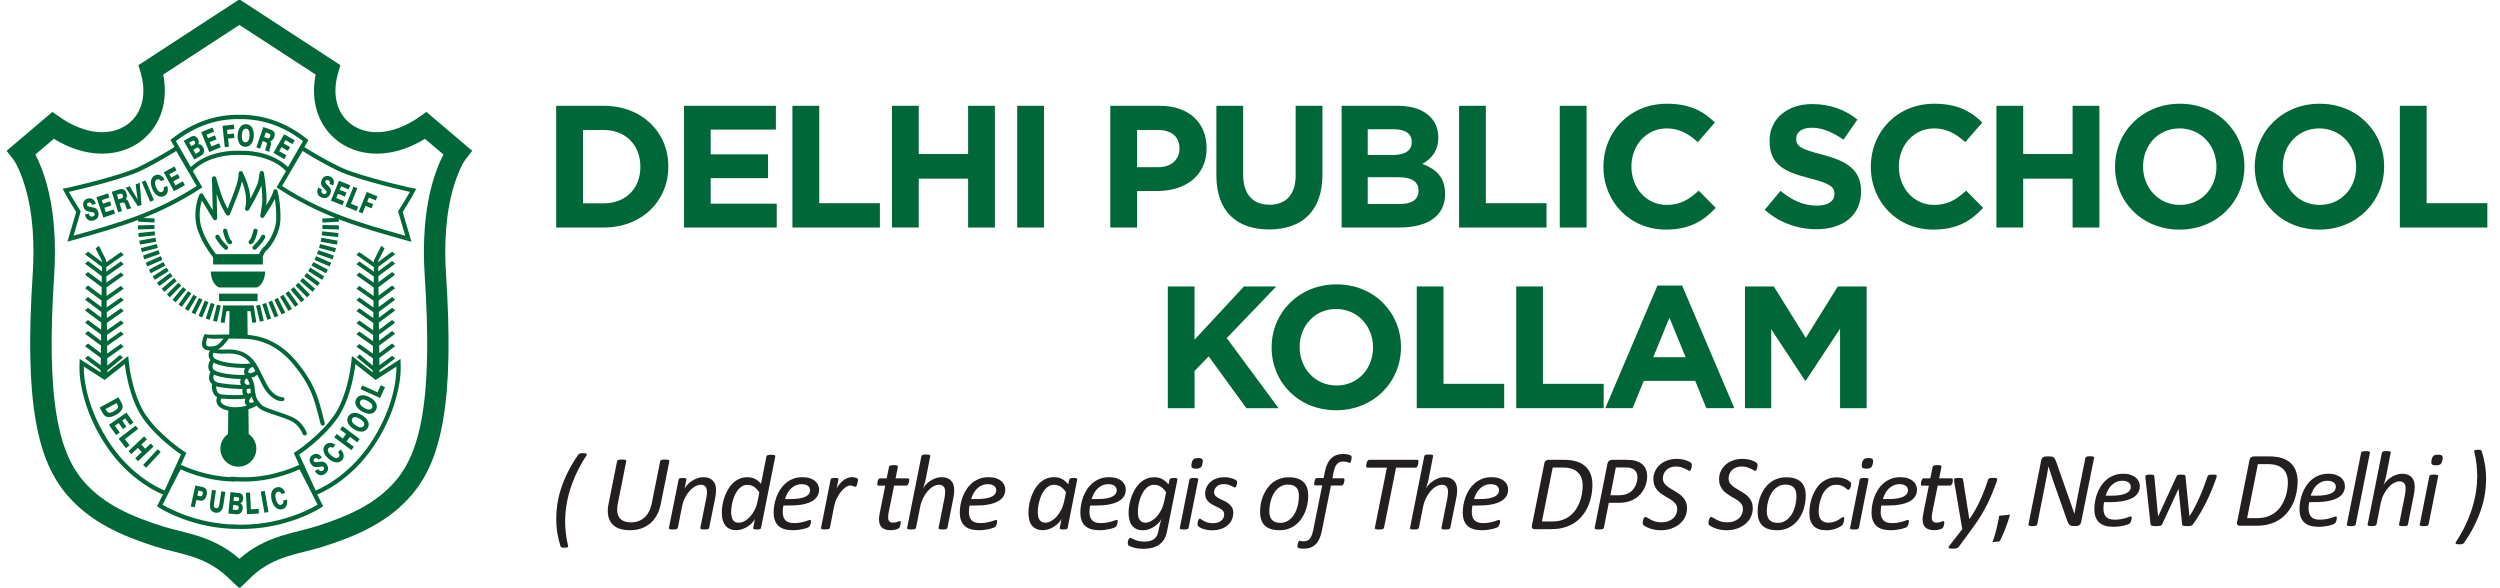 <?xml version="1.0" encoding="utf-8"?>
<!-- Generator: Adobe Illustrator 23.0.1, SVG Export Plug-In . SVG Version: 6.00 Build 0)  -->
<svg version="1.1" id="Layer_1" xmlns="http://www.w3.org/2000/svg" xmlns:xlink="http://www.w3.org/1999/xlink" x="0px" y="0px"
	 viewBox="0 0 719 169" style="enable-background:new 0 0 719 169;" xml:space="preserve">
<style type="text/css">
	.st0{fill-rule:evenodd;clip-rule:evenodd;fill:#006838;}
	.st1{fill:#006838;}
	.st2{fill:#231F20;}
</style>
<path class="st0" d="M109.32,114.46l-5.62-2.54l0.49-1.08l4.4,1.99l0.92-2.04l1.22,0.55L109.32,114.46z M104.13,118.34
	c-0.87-0.5-1.45-1.08-1.75-1.73c-0.29-0.65-0.26-1.29,0.09-1.9c0.36-0.62,0.89-0.96,1.61-1.03c0.72-0.07,1.51,0.15,2.37,0.65
	c0.87,0.5,1.45,1.08,1.74,1.74c0.29,0.66,0.26,1.29-0.1,1.91c-0.36,0.61-0.89,0.95-1.6,1.02C105.79,119.06,105,118.84,104.13,118.34
	z M104.73,117.3c0.54,0.32,1.01,0.48,1.4,0.48c0.39,0,0.67-0.15,0.85-0.46c0.18-0.31,0.17-0.63-0.02-0.97
	c-0.19-0.34-0.56-0.66-1.1-0.98c-0.54-0.31-1.01-0.47-1.39-0.47c-0.39,0-0.67,0.15-0.85,0.46c-0.18,0.31-0.17,0.63,0.02,0.96
	C103.82,116.66,104.19,116.99,104.73,117.3z M101.73,123.4c-0.85-0.54-1.41-1.13-1.68-1.8c-0.27-0.66-0.22-1.29,0.16-1.89
	c0.38-0.6,0.93-0.92,1.65-0.97c0.72-0.04,1.5,0.2,2.35,0.74c0.85,0.53,1.4,1.13,1.67,1.8c0.27,0.67,0.21,1.3-0.17,1.9
	c-0.38,0.6-0.93,0.92-1.64,0.96C103.36,124.18,102.58,123.94,101.73,123.4z M102.37,122.39c0.53,0.34,0.99,0.51,1.38,0.53
	c0.38,0.02,0.67-0.13,0.86-0.43c0.19-0.3,0.2-0.63,0.02-0.97c-0.18-0.34-0.54-0.68-1.07-1.02c-0.53-0.33-0.99-0.51-1.38-0.53
	c-0.39-0.02-0.68,0.13-0.87,0.43c-0.19,0.3-0.2,0.62-0.01,0.96C101.48,121.71,101.84,122.05,102.37,122.39z M101.06,129.46
	l-4.94-3.7l0.71-0.95l1.75,1.31l0.97-1.3l-1.75-1.31l0.71-0.95l4.94,3.7l-0.71,0.95l-2.08-1.56l-0.97,1.29l2.08,1.56L101.06,129.46z
	 M97.95,129.24c0.51,0.54,0.81,1.08,0.88,1.62c0.08,0.54-0.06,1.02-0.43,1.45c-0.44,0.51-1.02,0.73-1.73,0.67
	c-0.72-0.07-1.44-0.42-2.17-1.04c-0.76-0.65-1.23-1.33-1.41-2.04c-0.18-0.71-0.04-1.33,0.42-1.87c0.36-0.43,0.81-0.65,1.34-0.66
	c0.53-0.01,1.07,0.18,1.62,0.59l-0.72,0.84c-0.26-0.15-0.5-0.22-0.71-0.2c-0.21,0.02-0.4,0.12-0.56,0.31
	c-0.22,0.25-0.25,0.56-0.11,0.94c0.14,0.37,0.44,0.76,0.9,1.15c0.46,0.39,0.87,0.63,1.25,0.71c0.37,0.08,0.67-0.01,0.88-0.26
	c0.17-0.2,0.25-0.42,0.22-0.65c-0.03-0.23-0.15-0.47-0.38-0.72L97.95,129.24z M90.54,135.49l0.97-0.59c0.19,0.3,0.39,0.49,0.61,0.56
	c0.22,0.08,0.45,0.04,0.69-0.11c0.2-0.13,0.34-0.27,0.39-0.43c0.06-0.16,0.04-0.32-0.06-0.49c-0.05-0.09-0.11-0.15-0.18-0.2
	c-0.07-0.05-0.14-0.08-0.2-0.08c-0.1-0.01-0.33,0.02-0.69,0.08c-0.35,0.06-0.66,0.1-0.92,0.11c-0.38,0.02-0.71-0.04-1.01-0.2
	c-0.3-0.16-0.55-0.4-0.75-0.73c-0.31-0.5-0.41-0.99-0.31-1.46c0.1-0.47,0.39-0.85,0.88-1.14c0.47-0.29,0.95-0.36,1.42-0.22
	c0.47,0.14,0.86,0.48,1.19,1.01l-0.95,0.58c-0.17-0.23-0.35-0.37-0.53-0.43c-0.18-0.05-0.37-0.01-0.57,0.11
	c-0.16,0.1-0.27,0.22-0.32,0.38c-0.05,0.15-0.03,0.3,0.06,0.43c0.14,0.23,0.52,0.31,1.13,0.22c0.11-0.02,0.19-0.03,0.25-0.04
	l0.05-0.01c0.63-0.09,1.05-0.1,1.26-0.04c0.21,0.06,0.41,0.17,0.59,0.31c0.18,0.15,0.34,0.34,0.48,0.56
	c0.32,0.53,0.42,1.03,0.29,1.5c-0.12,0.47-0.45,0.88-1,1.21c-0.51,0.31-1,0.39-1.46,0.24C91.39,136.49,90.96,136.11,90.54,135.49z
	 M41.16,133.73l4.19-4.53l0.87,0.8l-4.19,4.53L41.16,133.73z M36.95,129.73l4.49-4.23l0.81,0.87l-1.59,1.5l1.11,1.18l1.59-1.5
	l0.82,0.87l-4.49,4.23l-0.81-0.87l1.89-1.78l-1.11-1.18l-1.89,1.78L36.95,129.73z M34.13,126.18l4.89-3.77l0.73,0.94l-3.83,2.95
	l1.36,1.77l-1.06,0.82L34.13,126.18z M31.32,122.19l5.06-3.54l2.01,2.87l-1.03,0.72l-1.33-1.91l-0.89,0.63l1.22,1.74l-1.01,0.71
	l-1.22-1.74l-1.08,0.76l1.38,1.97l-1.03,0.72L31.32,122.19z M28.66,117.21l5.42-2.95l0.94,1.73c0.33,0.6,0.34,1.19,0.05,1.76
	c-0.29,0.58-0.88,1.1-1.75,1.58c-0.91,0.49-1.67,0.7-2.3,0.61c-0.63-0.09-1.13-0.46-1.49-1.13L28.66,117.21z M30.37,117.64
	l0.31,0.56c0.17,0.32,0.43,0.49,0.76,0.5c0.33,0.01,0.77-0.13,1.31-0.42c0.54-0.29,0.9-0.59,1.07-0.87
	c0.17-0.29,0.17-0.59-0.01-0.91l-0.31-0.56L30.37,117.64z M82.54,143.66c0.12,0.74,0.06,1.35-0.18,1.83
	c-0.24,0.49-0.63,0.81-1.17,0.96c-0.65,0.18-1.25,0.04-1.81-0.42c-0.56-0.46-0.96-1.16-1.21-2.08c-0.26-0.97-0.27-1.79-0.02-2.48
	c0.25-0.68,0.72-1.12,1.4-1.31c0.54-0.15,1.03-0.08,1.48,0.21c0.45,0.29,0.78,0.75,1.01,1.4l-1.07,0.29
	c-0.13-0.27-0.29-0.46-0.47-0.56c-0.19-0.11-0.4-0.13-0.64-0.06c-0.32,0.09-0.52,0.32-0.62,0.71c-0.09,0.39-0.06,0.87,0.1,1.46
	c0.16,0.58,0.37,1.01,0.63,1.28c0.26,0.27,0.55,0.37,0.87,0.28c0.26-0.07,0.44-0.21,0.55-0.42c0.11-0.21,0.14-0.48,0.09-0.81
	L82.54,143.66z M76.05,147.47l-1.06-6.08l1.16-0.2l1.06,6.08L76.05,147.47z M71.04,147.87l-0.32-6.16l1.19-0.06l0.25,4.83l2.23-0.12
	l0.07,1.34L71.04,147.87z M65.68,147.68l0.6-6.14l2.23,0.22c0.53,0.05,0.92,0.22,1.15,0.5c0.23,0.28,0.32,0.69,0.27,1.22
	c-0.03,0.33-0.11,0.6-0.25,0.8c-0.13,0.21-0.32,0.35-0.57,0.45c0.26,0.12,0.44,0.3,0.56,0.55c0.12,0.25,0.16,0.55,0.13,0.91
	c-0.03,0.34-0.12,0.65-0.27,0.92c-0.14,0.27-0.33,0.46-0.56,0.6c-0.15,0.09-0.33,0.15-0.54,0.17c-0.21,0.02-0.52,0.02-0.95-0.02
	L65.68,147.68z M66.93,146.57l0.89,0.09c0.28,0.03,0.48-0.01,0.61-0.1c0.12-0.09,0.2-0.26,0.22-0.51c0.02-0.22-0.02-0.4-0.11-0.52
	c-0.1-0.12-0.25-0.19-0.46-0.21l-1.01-0.1L66.93,146.57z M67.17,144.05l0.95,0.09c0.2,0.02,0.35-0.02,0.46-0.1
	c0.11-0.09,0.17-0.23,0.19-0.43c0.02-0.19-0.01-0.33-0.1-0.44c-0.08-0.1-0.21-0.16-0.39-0.18l-1-0.1L67.17,144.05z M60.96,140.89
	l1.15,0.17l-0.57,3.81c-0.06,0.42-0.05,0.73,0.05,0.92c0.09,0.2,0.28,0.31,0.55,0.36c0.27,0.04,0.48-0.02,0.62-0.18
	c0.14-0.16,0.25-0.45,0.31-0.87l0.57-3.81l1.16,0.17l-0.54,3.63c-0.08,0.51-0.17,0.91-0.29,1.21c-0.12,0.29-0.28,0.53-0.48,0.71
	c-0.21,0.19-0.45,0.32-0.7,0.4c-0.25,0.07-0.53,0.09-0.83,0.04c-0.3-0.04-0.56-0.14-0.78-0.28c-0.22-0.14-0.41-0.34-0.55-0.58
	c-0.14-0.24-0.23-0.52-0.26-0.83c-0.03-0.32-0.01-0.73,0.07-1.23L60.96,140.89z M54.86,145.65l1.33-6.03l2.06,0.45
	c0.52,0.12,0.89,0.36,1.09,0.75c0.2,0.38,0.24,0.88,0.1,1.49c-0.14,0.64-0.38,1.1-0.73,1.39c-0.34,0.28-0.77,0.37-1.28,0.26
	l-0.94-0.21l-0.47,2.15L54.86,145.65z M56.76,142.54l0.77,0.17c0.21,0.05,0.37,0.02,0.5-0.08c0.13-0.1,0.21-0.27,0.27-0.52
	c0.05-0.24,0.04-0.43-0.04-0.57c-0.08-0.14-0.22-0.23-0.43-0.28l-0.75-0.17L56.76,142.54z M103.16,60.93l2.32-5.72l3.07,1.25
	l-0.48,1.18l-1.98-0.8l-0.48,1.19l1.72,0.7l-0.48,1.18l-1.72-0.7l-0.88,2.16L103.16,60.93z M99.35,59.39l2.32-5.72l1.1,0.45
	l-1.82,4.48l2.07,0.84l-0.5,1.24L99.35,59.39z M95.17,57.69l2.32-5.72l3.25,1.32l-0.48,1.17l-2.16-0.88l-0.41,1.01l1.97,0.8
	l-0.47,1.14l-1.97-0.8l-0.5,1.22l2.23,0.9l-0.48,1.17L95.17,57.69z M91.49,53.98l1.05,0.43c-0.13,0.33-0.15,0.61-0.08,0.83
	c0.07,0.22,0.23,0.38,0.5,0.49c0.22,0.09,0.42,0.11,0.58,0.06c0.16-0.05,0.28-0.16,0.35-0.34c0.04-0.09,0.06-0.18,0.06-0.26
	c0-0.08-0.02-0.15-0.06-0.21c-0.06-0.09-0.21-0.26-0.47-0.5c-0.26-0.25-0.47-0.47-0.64-0.67c-0.24-0.29-0.39-0.6-0.44-0.93
	c-0.05-0.33,0-0.68,0.14-1.03c0.22-0.55,0.55-0.92,0.99-1.12c0.44-0.2,0.92-0.19,1.44,0.02c0.51,0.21,0.85,0.54,1.02,1.01
	c0.16,0.46,0.13,0.98-0.11,1.56l-1.03-0.42c0.09-0.28,0.09-0.5,0.03-0.68c-0.07-0.17-0.21-0.31-0.43-0.4
	c-0.18-0.07-0.34-0.08-0.49-0.03c-0.15,0.05-0.25,0.15-0.32,0.3c-0.1,0.25,0.06,0.6,0.5,1.04c0.08,0.08,0.14,0.14,0.18,0.18
	l0.04,0.04c0.45,0.46,0.71,0.78,0.78,0.98c0.08,0.21,0.11,0.42,0.1,0.66c-0.01,0.23-0.07,0.47-0.17,0.72
	c-0.23,0.57-0.58,0.95-1.03,1.13c-0.46,0.18-0.98,0.16-1.57-0.08c-0.56-0.23-0.91-0.57-1.06-1.03
	C91.19,55.26,91.24,54.68,91.49,53.98z M50.03,54.97l-2.94-5.42l3.08-1.67l0.6,1.11l-2.04,1.11l0.52,0.96l1.87-1.01l0.59,1.09
	l-1.87,1.01l0.63,1.16l2.11-1.15l0.6,1.11L50.03,54.97z M48.09,53.47c0.22,0.71,0.24,1.33,0.08,1.84c-0.17,0.51-0.51,0.88-1.03,1.11
	c-0.62,0.27-1.24,0.21-1.85-0.17c-0.61-0.38-1.11-1.01-1.49-1.9c-0.39-0.92-0.51-1.74-0.36-2.45c0.15-0.71,0.56-1.21,1.2-1.49
	c0.51-0.22,1.01-0.22,1.49,0c0.48,0.22,0.88,0.64,1.19,1.25l-1.02,0.44c-0.17-0.25-0.35-0.42-0.55-0.49
	c-0.2-0.08-0.41-0.07-0.64,0.03c-0.3,0.13-0.48,0.39-0.52,0.79c-0.04,0.4,0.06,0.88,0.3,1.43c0.24,0.55,0.51,0.95,0.8,1.18
	c0.3,0.24,0.6,0.29,0.9,0.16c0.24-0.11,0.41-0.27,0.48-0.49c0.08-0.22,0.07-0.49-0.02-0.81L48.09,53.47z M43.18,58.02l-2.4-5.68
	l1.09-0.46l2.4,5.68L43.18,58.02z M39.67,59.3l-3.52-5.31l1.18-0.41l1.65,2.79c0.03,0.05,0.07,0.12,0.14,0.23
	c0.2,0.33,0.36,0.61,0.48,0.84c-0.02-0.13-0.04-0.27-0.07-0.45c-0.02-0.17-0.05-0.4-0.09-0.68l-0.43-3.31l1.18-0.41l0.51,6.36
	L39.67,59.3z M33.98,61.04l-1.84-5.89l2.11-0.66c0.56-0.17,1.01-0.17,1.36,0.02c0.35,0.18,0.61,0.56,0.78,1.12
	c0.1,0.33,0.13,0.63,0.1,0.9c-0.04,0.27-0.15,0.52-0.34,0.76c0.22,0.04,0.4,0.13,0.53,0.28c0.13,0.14,0.27,0.43,0.42,0.85
	c0.04,0.12,0.1,0.28,0.17,0.48c0.16,0.47,0.31,0.73,0.44,0.77l0.06,0.2l-1.18,0.37c-0.12-0.19-0.24-0.46-0.37-0.82
	c-0.12-0.36-0.2-0.59-0.24-0.68c-0.09-0.22-0.2-0.37-0.33-0.45c-0.13-0.08-0.29-0.08-0.49-0.02l-0.75,0.23l0.69,2.21L33.98,61.04z
	 M34.05,57.33l0.84-0.26c0.23-0.07,0.38-0.18,0.45-0.32c0.07-0.14,0.07-0.34-0.01-0.58c-0.07-0.22-0.17-0.36-0.31-0.43
	c-0.14-0.07-0.31-0.08-0.52-0.01l-0.87,0.27L34.05,57.33z M29.72,62.58l-1.98-5.84l3.32-1.13l0.4,1.2l-2.2,0.75l0.35,1.03l2.01-0.68
	l0.4,1.17l-2.01,0.68L30.43,61l2.27-0.77l0.4,1.2L29.72,62.58z M24.41,61.7l1.11-0.26c0.09,0.34,0.22,0.58,0.41,0.72
	c0.18,0.14,0.41,0.18,0.69,0.12c0.23-0.05,0.4-0.15,0.51-0.28c0.1-0.13,0.14-0.29,0.09-0.48c-0.02-0.1-0.06-0.18-0.11-0.25
	c-0.05-0.07-0.1-0.12-0.17-0.14c-0.1-0.04-0.32-0.09-0.68-0.14c-0.35-0.05-0.66-0.11-0.91-0.18c-0.36-0.1-0.66-0.27-0.9-0.51
	c-0.23-0.24-0.39-0.55-0.48-0.93c-0.13-0.57-0.08-1.07,0.17-1.48s0.64-0.68,1.19-0.81c0.54-0.13,1.01-0.05,1.41,0.24
	c0.4,0.28,0.67,0.73,0.81,1.34l-1.08,0.25c-0.09-0.28-0.21-0.46-0.37-0.57c-0.15-0.1-0.35-0.13-0.58-0.08
	c-0.19,0.04-0.32,0.13-0.42,0.26c-0.09,0.13-0.12,0.27-0.08,0.43c0.06,0.27,0.4,0.45,1,0.56c0.11,0.02,0.19,0.04,0.25,0.04
	l0.05,0.01c0.63,0.12,1.03,0.23,1.21,0.35c0.18,0.12,0.33,0.29,0.46,0.48c0.12,0.2,0.22,0.43,0.28,0.69
	c0.14,0.6,0.07,1.11-0.19,1.52c-0.27,0.41-0.71,0.69-1.33,0.83c-0.59,0.14-1.07,0.06-1.46-0.23C24.91,62.92,24.62,62.42,24.41,61.7z
	 M78.65,43.97l3.06-5.36l3.05,1.74l-0.63,1.1l-2.02-1.15l-0.54,0.95l1.85,1.05l-0.61,1.07l-1.85-1.05l-0.66,1.15l2.09,1.19
	l-0.63,1.1L78.65,43.97z M73.72,42.37l2.01-5.83l2.09,0.72c0.55,0.19,0.91,0.46,1.08,0.82c0.17,0.35,0.16,0.81-0.03,1.36
	c-0.11,0.33-0.27,0.59-0.46,0.78c-0.19,0.2-0.43,0.33-0.72,0.41c0.16,0.16,0.25,0.34,0.27,0.54c0.02,0.2-0.04,0.51-0.17,0.93
	c-0.03,0.12-0.08,0.28-0.15,0.48c-0.15,0.48-0.18,0.77-0.1,0.88l-0.07,0.2l-1.17-0.4c0.01-0.23,0.08-0.52,0.19-0.88
	c0.12-0.36,0.19-0.59,0.21-0.69c0.06-0.23,0.06-0.42,0-0.56c-0.06-0.14-0.19-0.24-0.38-0.31l-0.75-0.26l-0.75,2.18L73.72,42.37z
	 M75.98,39.42l0.83,0.29c0.23,0.08,0.41,0.08,0.55,0c0.14-0.07,0.26-0.23,0.34-0.47c0.07-0.21,0.08-0.39,0.01-0.53
	c-0.07-0.14-0.21-0.25-0.42-0.32l-0.86-0.3L75.98,39.42z M68.35,38.85c0.05-1,0.3-1.78,0.75-2.34c0.44-0.56,1.02-0.82,1.73-0.79
	c0.71,0.04,1.26,0.36,1.65,0.96c0.39,0.61,0.56,1.41,0.5,2.41c-0.05,1-0.3,1.78-0.75,2.34c-0.45,0.56-1.03,0.82-1.74,0.79
	c-0.71-0.04-1.26-0.36-1.64-0.96C68.47,40.65,68.3,39.85,68.35,38.85z M69.55,38.91c-0.03,0.63,0.04,1.11,0.21,1.46
	c0.17,0.34,0.44,0.53,0.8,0.54c0.36,0.02,0.64-0.13,0.85-0.46c0.21-0.33,0.33-0.8,0.36-1.43c0.03-0.63-0.04-1.11-0.21-1.46
	c-0.18-0.35-0.44-0.53-0.8-0.55c-0.36-0.02-0.64,0.13-0.85,0.46C69.71,37.81,69.59,38.28,69.55,38.91z M64.65,42.33l-0.66-6.14
	l3.29-0.36l0.14,1.27l-2.13,0.23l0.14,1.27l1.85-0.2l0.14,1.27l-1.84,0.2l0.25,2.32L64.65,42.33z M60.18,43.73l-2.32-5.72l3.25-1.32
	l0.47,1.17l-2.16,0.87l0.41,1.01l1.97-0.8l0.46,1.14l-1.97,0.8l0.5,1.22l2.23-0.9l0.47,1.17L60.18,43.73z M55.87,45.87l-3.04-5.37
	l1.95-1.1c0.47-0.27,0.88-0.35,1.23-0.25c0.35,0.1,0.66,0.38,0.92,0.85c0.16,0.29,0.25,0.55,0.26,0.8c0.01,0.25-0.06,0.48-0.21,0.69
	c0.28-0.05,0.54-0.01,0.78,0.13c0.24,0.14,0.45,0.36,0.63,0.67c0.17,0.3,0.27,0.6,0.31,0.91c0.03,0.3,0,0.57-0.11,0.81
	c-0.07,0.16-0.19,0.31-0.34,0.45c-0.16,0.14-0.42,0.32-0.79,0.52L55.87,45.87z M56.25,44.24l0.78-0.44
	c0.25-0.14,0.39-0.28,0.44-0.43c0.05-0.15,0.01-0.33-0.11-0.54c-0.11-0.2-0.24-0.32-0.39-0.36c-0.15-0.04-0.32-0.02-0.5,0.09
	l-0.88,0.5L56.25,44.24z M55,42.04l0.83-0.47c0.17-0.1,0.28-0.22,0.32-0.35c0.04-0.13,0.01-0.29-0.09-0.46
	c-0.09-0.16-0.2-0.26-0.33-0.3c-0.13-0.04-0.27-0.01-0.43,0.08l-0.87,0.49L55,42.04z M30.93,108.62L30.93,108.62L30.93,108.62
	l-0.84,0.66l-1.11-0.71l-0.04,0l0-0.03l-4.83-3.1c-0.09,3.66,1.07,12.68,7.77,22.5c6.7,9.82,15.45,13.13,15.45,13.13l4.73-10.36
	c0,0-6.79-4.46-10.98-10.45c-4.2-5.98-5.18-15.54-5.18-15.54L30.93,108.62z M107.19,108.62L107.19,108.62L107.19,108.62l0.84,0.66
	l1.11-0.71l0.04,0l0-0.03l4.83-3.1c0.09,3.66-1.07,12.68-7.77,22.5c-6.7,9.82-15.45,13.13-15.45,13.13l-4.73-10.36
	c0,0,6.79-4.46,10.98-10.45c4.2-5.98,5.18-15.54,5.18-15.54L107.19,108.62z M67.71,138.42v0.08c-0.25,0-0.51-0.01-0.77-0.01
	c-8.34-0.21-14.93-3.5-14.93-3.5c-0.11-0.11-5.24,10.16-5.24,10.16s7.98,5.06,19.57,5.68v-0.05c1.03,0.07,2.07,0.12,3.11,0.12
	c12.83,0,21.88-5.75,21.88-5.75s-5.13-10.27-5.24-10.16c0,0-6.59,3.29-14.93,3.5C70.01,138.52,68.85,138.49,67.71,138.42z
	 M30.54,75.46l4.22-2.97l0.83,0.8l-5.03,3.54l0.01,1.3l4.19-2.95l0.83,0.8l-5,3.52l0.02,1.78l4.15-2.92l0.83,0.8l-4.97,3.5
	l0.03,2.46l4.11-2.89l0.83,0.79l-4.92,3.47l0.02,1.92l4.07-2.87l0.83,0.8l-4.88,3.44l0.02,1.71l4.03-2.84l0.83,0.8l-4.85,3.41
	l0.02,2.12l3.99-2.81l0.83,0.79l-4.81,3.38l0.02,1.78l3.95-2.79l0.83,0.8l-4.77,3.36l0.03,2.19l3.91-2.76l0.83,0.79l-4.73,3.33
	l0.02,2.12l3.66-3.1l0.83,0.8l-4.47,3.67l0.01,0.54l5.98-4.69l0.23,2.22c0.13,1.29,0.38,2.64,0.65,3.91
	c0.57,2.7,1.39,5.46,2.56,7.97c0.5,1.07,1.07,2.11,1.75,3.07c1.88,2.68,4.32,5.11,6.83,7.22c1.2,1,2.51,2.04,3.82,2.91l0.88,0.58
	l-1.6,3.5c0.2,0,0.4,0.04,0.58,0.14c1.27,0.63,2.8,1.17,4.15,1.59c3.1,0.97,6.36,1.6,9.6,1.74v-0.14c1.6,0.14,3.21,0.21,4.79,0.17
	c3.46-0.09,6.94-0.73,10.24-1.76c1.35-0.42,2.87-0.96,4.15-1.59c0.18-0.1,0.38-0.14,0.58-0.14l-1.6-3.5l0.88-0.58
	c1.31-0.86,2.63-1.9,3.82-2.91c2.5-2.11,4.95-4.54,6.83-7.22c0.68-0.96,1.25-2.01,1.75-3.07c1.17-2.51,1.99-5.27,2.56-7.97
	c0.27-1.27,0.52-2.62,0.65-3.91l0.23-2.22l5.98,4.69l0.01-0.54l-4.6-3.82l0.83-0.8l3.79,3.25l0.02-2.12l-4.73-3.33l0.83-0.79
	l3.91,2.76l0.03-2.19l-4.77-3.36l0.83-0.8l3.96,2.79l0.02-1.78l-4.81-3.38l0.83-0.79l3.99,2.81l0.03-2.12l-4.85-3.41l0.83-0.8
	l4.03,2.84l0.02-1.71l-4.88-3.44l0.83-0.8l4.07,2.87l0.02-1.92l-4.92-3.47l0.83-0.79l4.11,2.89l0.03-2.46l-4.97-3.5l0.83-0.8
	l4.15,2.92l0.02-1.78l-5-3.52l0.83-0.8l4.19,2.95l0.01-1.3l-5.03-3.54l0.83-0.8l4.22,2.97l0.02-0.67l2.08-4.12l0.94,0.77l-1.85,3.63
	l0.01,0.29l4.02-3l0.86,0.78l-4.86,3.63l0.01,1.26l3.99-2.98l0.86,0.78l-4.83,3.6l0.02,1.74l3.95-2.95l0.86,0.78l-4.79,3.58
	l0.03,2.42l3.9-2.91l0.86,0.78l-4.74,3.54l0.02,1.88l3.86-2.88l0.86,0.78l-4.7,3.51l0.02,1.67l3.82-2.86l0.86,0.78l-4.67,3.48
	l0.02,2.08l3.78-2.83l0.86,0.78l-4.62,3.45l0.02,1.74l3.74-2.8l0.86,0.78l-4.59,3.42l0.03,2.15l3.7-2.76l0.86,0.78l-4.54,3.39
	l0.03,2.08l3.66-2.73l0.86,0.78l-4.5,3.36l0.01,0.65l6.03-3.87l0.05,2.19c0.07,3.02-0.57,6.42-1.39,9.31
	c-1.4,4.96-3.7,9.67-6.6,13.92c-2.82,4.13-6.4,7.75-10.53,10.56c-1.24,0.84-2.54,1.62-3.88,2.29c-0.51,0.26-1.06,0.52-1.6,0.72
	c0.4,0.8,0.8,1.59,1.2,2.39l0.5,1l-0.94,0.6c-0.55,0.35-1.16,0.67-1.74,0.97c-1.5,0.77-3.06,1.45-4.65,2.03
	c-5.15,1.91-10.66,2.93-16.16,2.93c-0.58,0-1.16-0.01-1.75-0.04v0.03c-5.18-0.11-10.36-1.12-15.21-2.92
	c-1.58-0.59-3.14-1.26-4.65-2.03c-0.58-0.3-1.19-0.62-1.74-0.97l-0.94-0.6l0.5-1c0.4-0.8,0.8-1.59,1.2-2.39
	c-0.54-0.21-1.09-0.47-1.6-0.72c-1.34-0.67-2.64-1.45-3.88-2.29c-4.13-2.81-7.72-6.43-10.53-10.56c-2.9-4.25-5.19-8.96-6.6-13.92
	c-0.82-2.89-1.46-6.29-1.39-9.31l0.05-2.19l6.03,3.87l0.01-0.65l-4.5-3.36l0.86-0.78l3.66,2.73l0.03-2.08l-4.54-3.39l0.86-0.78
	l3.7,2.76l0.03-2.15l-4.59-3.42l0.86-0.78l3.74,2.8l0.02-1.74l-4.62-3.45l0.86-0.78l3.78,2.83l0.02-2.08l-4.67-3.48l0.86-0.78
	l3.82,2.86l0.02-1.67l-4.7-3.51l0.86-0.78l3.86,2.88l0.02-1.88l-4.74-3.54l0.86-0.78l3.9,2.91l0.03-2.42l-4.79-3.58l0.86-0.78
	l3.95,2.95l0.02-1.74l-4.83-3.6l0.86-0.78l3.99,2.98l0.02-1.26l-4.86-3.63l0.86-0.78l4.02,3l0.01-0.29l-1.85-3.63l0.94-0.77
	l2.08,4.12L30.54,75.46z M44.44,65.86l-0.03-1.16l-4.73,0.12l0.03,1.16L44.44,65.86z M44.61,67.69l-0.12-1.15l-4.71,0.48l0.12,1.15
	L44.61,67.69z M44.93,69.51l-0.21-1.14l-4.66,0.84l0.21,1.14L44.93,69.51z M45.38,71.3l-0.29-1.12l-4.58,1.2l0.29,1.12L45.38,71.3z
	 M45.97,73.04l-0.38-1.09l-4.47,1.55l0.38,1.09L45.97,73.04z M46.7,74.74l-0.46-1.06l-4.34,1.89l0.46,1.06L46.7,74.74z M47.55,76.38
	l-0.54-1.02l-4.18,2.22l0.54,1.02L47.55,76.38z M48.53,77.94l-0.62-0.98l-4,2.54l0.62,0.98L48.53,77.94z M49.62,79.42l-0.69-0.92
	l-3.79,2.84l0.69,0.92L49.62,79.42z M50.83,80.82l-0.76-0.87l-3.56,3.12l0.76,0.87L50.83,80.82z M52.14,82.12l-0.83-0.81l-3.31,3.39
	l0.83,0.81L52.14,82.12z M53.55,83.31l-0.89-0.74l-3.04,3.63l0.89,0.74L53.55,83.31z M55.04,84.39l-0.94-0.67l-2.75,3.86l0.94,0.67
	L55.04,84.39z M56.62,85.35l-0.99-0.59l-2.44,4.06l0.99,0.6L56.62,85.35z M58.26,86.19l-1.03-0.52l-2.12,4.23l1.03,0.52L58.26,86.19
	z M59.96,86.9l-1.07-0.44l-1.79,4.39l1.07,0.44L59.96,86.9z M61.72,87.47l-1.1-0.35l-1.44,4.51l1.1,0.35L61.72,87.47z M63.51,87.91
	l-1.13-0.27l-1.09,4.61l1.13,0.27L63.51,87.91z M92.71,65.86l0.03-1.16l4.73,0.12l-0.03,1.16L92.71,65.86z M92.53,67.69l0.12-1.15
	l4.71,0.48l-0.12,1.15L92.53,67.69z M92.22,69.51l0.21-1.14l4.66,0.84l-0.21,1.14L92.22,69.51z M91.76,71.3l0.29-1.12l4.58,1.2
	l-0.29,1.12L91.76,71.3z M91.17,73.04l0.38-1.09l4.47,1.55l-0.38,1.09L91.17,73.04z M90.45,74.74l0.46-1.06l4.34,1.89l-0.46,1.06
	L90.45,74.74z M89.59,76.38l0.54-1.02l4.18,2.22l-0.54,1.02L89.59,76.38z M88.62,77.94l0.62-0.98l4,2.54l-0.62,0.98L88.62,77.94z
	 M87.52,79.42l0.69-0.92L92,81.34l-0.69,0.92L87.52,79.42z M86.32,80.82l0.76-0.87l3.56,3.12l-0.76,0.87L86.32,80.82z M85,82.12
	l0.83-0.81l3.31,3.39l-0.83,0.81L85,82.12z M83.6,83.31l0.89-0.74l3.04,3.63l-0.89,0.74L83.6,83.31z M82.1,84.39l0.94-0.67
	l2.75,3.86l-0.94,0.67L82.1,84.39z M80.53,85.35l0.99-0.59l2.44,4.06l-0.99,0.6L80.53,85.35z M78.89,86.19l1.03-0.52l2.12,4.23
	L81,90.42L78.89,86.19z M77.18,86.9l1.07-0.44l1.79,4.39l-1.07,0.44L77.18,86.9z M75.43,87.47l1.1-0.35l1.44,4.51l-1.1,0.35
	L75.43,87.47z M73.64,87.91l1.13-0.27l1.09,4.61l-1.13,0.27L73.64,87.91z M70.58,114.66c-0.03,0-0.06,0.01-0.09,0.01
	c-2.17,0.19-4.57,0.16-6.73-0.05c-0.05,0-0.1-0.01-0.14-0.02l-0.02,0.04c-0.13,0.25-0.16,0.61-0.09,0.88
	c0.23,0.83,1.45,1.22,2.22,1.4c1.64,0.37,3.41,0.24,5.01-0.21c0.07-0.02,0.15-0.04,0.24-0.07c-0.08-0.06-0.15-0.12-0.21-0.19
	C70.3,115.94,70.34,115.27,70.58,114.66z M73.04,115.61c-0.27-0.47-0.48-0.98-0.64-1.5c-0.04,0.02-0.08,0.04-0.12,0.06l-0.17,0.21
	c-0.15,0.2-0.67,1.04-0.44,1.28c0.25,0.26,0.77,0.19,1.07,0.07L73.04,115.61z M71.5,113.24L71.5,113.24L71.5,113.24
	c0.23-0.09,0.45-0.19,0.64-0.3c-0.04-0.27-0.07-0.55-0.08-0.82c-0.01-0.11-0.02-0.24-0.03-0.37L72,111.75
	c-0.29,0.05-0.61,0.09-0.95,0.11c-0.21,0.45-0.22,1.04,0.26,1.33l0.12,0.07C71.45,113.25,71.47,113.24,71.5,113.24z M70,113.55
	c-0.32-0.49-0.39-1.09-0.25-1.66c-0.43,0-0.84-0.02-1.19-0.03c-1.79-0.06-3.61-0.23-5.38-0.52c-0.34-0.06-0.69-0.14-1.01-0.25
	c-0.01,0.35,0.03,0.76,0.12,1.06c0.22,0.79,0.72,1.23,1.59,1.32C65.84,113.66,68.01,113.7,70,113.55z M69.25,109
	c-0.42,0-0.85-0.02-1.26-0.04c-1.03-0.05-2.06-0.15-3.07-0.31c-1.09-0.17-2.26-0.42-3.27-0.86c-0.04-0.02-0.08-0.04-0.13-0.05
	c-0.13,0.32-0.2,0.73-0.16,1.04c0.13,0.94,1.18,1.27,2.02,1.41c1.71,0.28,3.48,0.45,5.21,0.51c0.24,0.01,0.48,0.01,0.71,0.02
	C69.02,110.19,69.01,109.57,69.25,109z M70.74,108.91l-0.18,0.22c-0.33,0.43-0.4,0.96,0.08,1.31l0.33,0.24
	c0.27-0.01,0.54-0.04,0.78-0.08l0.07-0.01c-0.13-0.54-0.32-1.06-0.57-1.41l-0.24-0.33C70.92,108.88,70.83,108.89,70.74,108.91z
	 M72.22,105.67l-0.24,0.2c-0.32,0.26-0.66,0.76-0.57,1.18c0.05,0.23,0.42,0.29,0.72,0.3c0.46-0.16,1.04-0.4,1.21-0.58l0.03-0.15
	c-0.09-0.17-0.18-0.34-0.27-0.51c-0.1-0.18-0.2-0.36-0.3-0.53C72.62,105.62,72.42,105.65,72.22,105.67z M70.49,105.82
	c-0.14,0-0.28,0.01-0.42,0.01c-2.44,0-5.87-0.34-8.12-1.28c-0.17-0.07-0.34-0.15-0.5-0.24c-0.15,0.28-0.26,0.61-0.3,0.88
	c-0.12,0.77,0.26,1.24,1,1.55c0.91,0.39,1.99,0.62,2.97,0.77c0.97,0.15,1.96,0.24,2.94,0.29c0.65,0.03,1.34,0.06,1.99,0.03
	c0.13-0.01,0.26-0.02,0.4-0.04c-0.1-0.15-0.18-0.32-0.22-0.51C70.12,106.78,70.24,106.27,70.49,105.82z M72.08,104.52
	c-1.71-2.19-3.92-3.01-7.2-2.84c-0.98,0.05-2.4,0.07-3.44-0.23l-0.02,0.03c-0.13,0.2-0.21,0.51-0.19,0.74
	c0.03,0.64,0.66,1.03,1.22,1.26c2.08,0.87,5.37,1.18,7.63,1.18C70.71,104.67,71.41,104.62,72.08,104.52z M59.58,97.19
	c-0.18,0.56-0.35,1.42-0.23,2c0.02,0.07,0.05,0.14,0.1,0.2c0.49,0.52,2.2,0.18,2.8-0.04c0.56-0.21,1.44-1.2,2.05-1.99
	C62.75,97.35,61.01,97.6,59.58,97.19z M71.74,69.13c0.55-0.44,1-2.25,1.13-2.87c0.07-0.33,0.39-0.55,0.73-0.48
	c0.33,0.07,0.55,0.39,0.48,0.72c-0.19,0.95-0.74,3.06-1.65,3.65c-0.29,0.18-0.67,0.1-0.85-0.18C71.39,69.69,71.47,69.32,71.74,69.13
	z M72.8,70.77c0.74-0.7,1.91-1.98,2.32-2.91c0.14-0.31,0.5-0.45,0.81-0.31c0.31,0.14,0.45,0.5,0.31,0.81
	c-0.49,1.1-1.73,2.47-2.6,3.3c-0.25,0.23-0.64,0.22-0.87-0.02C72.54,71.39,72.55,71,72.8,70.77z M66.48,69.13
	c0.27,0.19,0.35,0.56,0.17,0.84c-0.18,0.29-0.57,0.37-0.85,0.18c-0.91-0.59-1.46-2.7-1.65-3.65c-0.07-0.33,0.15-0.66,0.48-0.72
	c0.33-0.07,0.66,0.15,0.73,0.48C65.47,66.89,65.93,68.69,66.48,69.13z M64.57,71.66c-0.88-0.83-2.12-2.2-2.6-3.3
	c-0.14-0.31,0-0.68,0.31-0.81c0.31-0.14,0.68,0,0.81,0.31c0.41,0.93,1.58,2.21,2.32,2.91c0.25,0.23,0.26,0.63,0.02,0.87
	C65.21,71.89,64.81,71.9,64.57,71.66z M74.53,73.08c0.29-0.69,0.83-1.74,1.41-2.11c0.2-0.13,0.55-0.57,0.7-0.76
	c0.44-0.56,0.84-1.17,1.19-1.8c0.92-1.65,1.57-3.54,1.61-5.44c0.05-1.83-0.09-3.69-0.36-5.5c-0.01-0.08-0.02-0.16-0.04-0.23
	c-0.38,0.79-0.87,1.58-1.32,2.33c-0.57,0.94-1.15,1.88-1.74,2.8c-0.1,0.18-0.25,0.3-0.53,0.3c-0.23,0-0.43-0.12-0.54-0.32
	c-0.1-0.18-0.1-0.37-0.02-0.55c0.04-0.18,0.07-0.4,0.1-0.57c0.13-0.78,0.24-1.55,0.35-2.33c0.17-1.16,0.1-2.51,0.02-3.68
	c-0.04-0.61-0.1-1.23-0.17-1.85c-0.36,0.97-0.88,2-1.26,2.74c-0.72,1.43-1.51,2.85-2.33,4.23c-0.17,0.28-0.52,0.38-0.82,0.23
	c-0.29-0.15-0.41-0.5-0.28-0.8c0.09-0.19,0.16-0.58,0.19-0.79c0.14-0.93,0.09-1.95-0.02-2.88c-0.14-1.22-0.57-2.65-1.08-3.98
	c-0.15,0.68-0.33,1.34-0.52,1.91c-0.37,1.12-0.8,2.22-1.22,3.32c-0.55,1.43-1.12,2.86-1.7,4.28c-0.08,0.21-0.26,0.34-0.48,0.38
	c-0.22,0.03-0.43-0.05-0.57-0.22c-0.16-0.2-0.31-0.46-0.44-0.68c-0.45-0.77-0.85-1.6-1.23-2.41c-0.43-0.91-0.78-1.89-1.1-2.85
	c-0.01-0.03-0.02-0.06-0.03-0.08l0.17,6.93c0.01,0.28-0.17,0.53-0.44,0.61s-0.55-0.03-0.7-0.27l-3.28-5.38
	c-0.14,0.45-0.25,0.92-0.33,1.33c-0.39,1.88-0.42,3.86,0.03,5.73c0.12,0.5,0.27,0.99,0.44,1.47c0.63,1.77,1.57,3.48,2.61,5.04
	c0.41,0.62,0.86,1.27,1.33,1.86H74.53z M61.18,60.43l-0.22-9.11c-0.01-0.31,0.22-0.58,0.53-0.62s0.6,0.14,0.68,0.45
	c0.4,1.44,0.84,2.89,1.32,4.3c0.31,0.91,0.65,1.85,1.05,2.73c0.29,0.62,0.59,1.25,0.92,1.85c0.42-1.04,0.83-2.08,1.23-3.13
	c0.42-1.08,0.84-2.17,1.2-3.27c0.36-1.09,0.74-2.64,0.74-3.81c0-0.29,0.19-0.53,0.48-0.6c0.28-0.07,0.56,0.07,0.69,0.33
	c0.92,1.85,1.85,4.37,2.09,6.4c0.04,0.33,0.07,0.75,0.09,1.2c0.29-0.53,0.57-1.06,0.84-1.59c0.49-0.96,1.36-2.68,1.52-3.74
	c0.11-0.71,0.22-1.43,0.33-2.14c0.05-0.3,0.3-0.52,0.6-0.52c0.3,0,0.56,0.21,0.61,0.51c0.32,1.78,0.56,3.67,0.69,5.47
	c0.09,1.26,0.15,2.69-0.03,3.94c0,0.02-0.01,0.04-0.01,0.06c0.04-0.07,0.08-0.14,0.12-0.21c0.44-0.74,0.92-1.52,1.3-2.29
	c0.17-0.34,0.6-1.24,0.65-1.63c0.02-0.3,0.24-0.54,0.54-0.58c0.31-0.04,0.6,0.15,0.68,0.46c0.2,0.78,0.35,1.62,0.47,2.41
	c0.29,1.88,0.42,3.81,0.37,5.72c-0.05,2.11-0.76,4.2-1.78,6.04c-0.43,0.76-1.54,2.49-2.28,2.97c-0.33,0.21-0.83,1.28-0.98,1.66
	c-0.01,0.02-0.02,0.04-0.02,0.05v2.32H61.28V74c-0.54-0.67-1.06-1.4-1.52-2.11c-1.09-1.65-2.08-3.45-2.74-5.31
	c-0.19-0.52-0.35-1.05-0.48-1.6c-0.49-2.05-0.46-4.21-0.04-6.27c0.18-0.87,0.47-1.92,0.84-2.74c0.1-0.21,0.29-0.34,0.52-0.36
	c0.23-0.01,0.44,0.1,0.56,0.29L61.18,60.43z M60.59,78.1h4.01h7.67h4.01c-0.16,2.29-0.92,3.87-2.38,4.57h-1.63H64.6h-1.62
	C61.51,81.97,60.76,80.4,60.59,78.1z M63.01,84.45h11.07v2.16H63.01V84.45z M68.84,43.35c5.17-0.15,10.58,1.38,13.99,4.71l4.29-7.48
	c-5.33-4.12-11.29-6.29-17.68-6.33v0.02c-0.2-0.01-0.4-0.01-0.6-0.01c-0.09,0-0.18,0-0.26,0v-0.01c-6.51-0.03-12.58,2.15-18,6.33
	l4.3,7.48C58.28,44.73,63.68,43.21,68.84,43.35z M88.7,40.28l-1.16,2.01l0.16,0.1c0.96,0.63,1.96,1.23,2.96,1.81
	c2.31,1.36,4.68,2.64,7.09,3.81c1.22,0.59,2.56,1.07,3.84,1.51c1.63,0.55,3.28,1.05,4.93,1.53c3.8,1.09,7.69,2.08,11.55,2.95
	l1.65,0.3l-1.32,2.45c-0.37,0.64-0.75,1.28-1.14,1.91c-0.48,0.77-0.96,1.55-1.44,2.32l2.52,8.57l-2.11-0.59
	c-6.12-1.72-12.27-3.44-18.23-5.68c-0.19-0.07-0.38-0.14-0.57-0.22l0.04,0.7l-4.73,0.25l-0.06-1.15l3.73-0.2
	c-5.59-2.21-10.82-4.88-15.91-8.14l-0.98-0.63l2.74-4.69c-3.01-3.14-7.98-4.66-12.81-4.65v0.03c-0.2-0.01-0.4-0.02-0.6-0.02
	c-0.09,0-0.18,0-0.27,0.01v-0.02c-4.93-0.08-10.06,1.43-13.13,4.64l2.74,4.69l-0.98,0.63c-5.11,3.28-10.36,5.95-15.97,8.17
	l3.24,0.17l-0.06,1.15l-4.73-0.25l0.03-0.49c-5.95,2.24-12.11,3.95-18.22,5.67l-2.11,0.59l2.52-8.57c-0.49-0.77-0.97-1.54-1.44-2.32
	c-0.39-0.63-0.77-1.27-1.14-1.91l-1.32-2.45l1.65-0.3c3.86-0.87,7.75-1.86,11.55-2.95c1.65-0.47,3.3-0.97,4.93-1.53
	c1.29-0.44,2.62-0.92,3.84-1.51c2.41-1.17,4.78-2.45,7.09-3.81c0.99-0.58,1.99-1.18,2.96-1.81l0.16-0.1l-1.16-2.01
	c6.78-5.55,13.7-7.31,19.82-7.24C74.96,32.96,81.9,34.71,88.7,40.28z M117.89,55.18c0,0-15.07-3.36-20.68-6.07
	c-5.6-2.71-10.18-5.7-10.18-5.7l-3.76,6.44l-2.13,3.65c11.95,7.66,22.03,10.52,35.4,14.29l-2.05-7
	C114.5,60.78,117.7,55.63,117.89,55.18z M19.81,55.18c0,0,15.07-3.36,20.68-6.07c5.6-2.71,10.18-5.7,10.18-5.7l3.76,6.44l2.13,3.65
	c-11.95,7.66-22.03,10.52-35.4,14.29l2.05-7C23.21,60.78,20.01,55.63,19.81,55.18z M64.1,88.56l-0.65,4.15l1.14,0.18l0.53-3.39h0.9
	l-0.09,6.71l-0.68-0.01l-0.1-0.06l-0.04,0.06c-1.68-0.01-4.71,0.25-6.23-0.13l-0.22,0.44c-0.1,0.19-0.18,0.43-0.24,0.63
	c-0.23,0.77-0.45,1.48-0.27,2.29c0.22,1,1.16,1.35,2.18,1.38c0.01,0.02,0.03,0.04,0.05,0.05c-0.25,0.38-0.39,0.91-0.38,1.36
	c0.01,0.52,0.2,0.96,0.5,1.32c-0.27,0.43-0.49,1-0.56,1.48c-0.12,0.81,0.09,1.49,0.58,2.02l-0.02,0.04
	c-0.28,0.52-0.42,1.24-0.36,1.82c0.08,0.68,0.4,1.2,0.87,1.57l-0.03,0.19c-0.08,0.55-0.03,1.25,0.12,1.79
	c0.22,0.8,0.68,1.41,1.34,1.78c-0.21,0.46-0.26,1.05-0.14,1.52c0.34,1.37,1.83,2,3.14,2.3c0.07,0.02,0.15,0.03,0.22,0.05l-0.09,6.73
	c-1.32,0.94-2.19,2.48-2.19,4.22c0,2.85,2.31,5.17,5.17,5.17c2.85,0,5.17-2.31,5.17-5.17c0-1.75-0.86-3.29-2.19-4.22l-0.08-7.12
	c0.71-0.22,1.66-0.59,2.33-1.04c0.51,0.59,1.15,1.09,1.91,1.43c1.38,0.62,2.95,1.09,4.4,1.59c1.32,0.45,2.84,0.95,4.05,1.62
	c1.24,0.68,2.4,2.19,2.9,3.47c0.34,0.86,1.48,0.45,1.14-0.4c-0.6-1.53-1.95-3.25-3.44-4.07c-1.28-0.7-2.86-1.23-4.25-1.71
	c-1.4-0.48-2.94-0.94-4.28-1.54c-0.63-0.28-1.15-0.7-1.56-1.21l0.11-0.13l-0.46-0.34c-0.38-0.58-0.65-1.24-0.81-1.91l0.14-0.1
	l-0.23-0.29c-0.07-0.34-0.11-0.68-0.12-1.01c-0.05-1.04-0.35-2.62-1-3.51c0.04-0.01,0.07-0.02,0.11-0.04
	c0.77-0.04,1.01-0.32,1.6-0.74c0.55,1.11,1.08,2.23,1.66,3.33c0.96,1.81,3.08,4.27,5.44,4.27c0.97,0,0.95-1.16,0.02-1.16
	c-2.04-0.2-3.52-2.04-4.37-3.63c-0.88-1.65-1.63-3.36-2.53-5.01c-0.24-0.43-0.48-0.83-0.74-1.21l-0.02-0.09l-0.04,0.01
	c-2-2.84-4.67-3.96-8.58-3.76c-0.69,0.04-1.53,0.06-2.28-0.04c0.05-0.02,0.1-0.04,0.15-0.05c1.07-0.39,2.43-2.09,3.1-3.07
	c1.48,0.01,2.96,0.03,4.43,0.07c5.75,0.14,10.37,2.88,13.91,7.07c3.1,3.68,5.29,7.27,6.58,11.82c0.52,1.83,1.01,3.68,1.46,5.53
	c0.22,0.89,1.4,0.63,1.19-0.26c-0.45-1.86-0.94-3.73-1.47-5.57c-1.33-4.71-3.6-8.44-6.81-12.25c-3.56-4.23-8.2-7.05-13.87-7.46
	l-0.08-6.83h0.9l0.53,3.39l1.14-0.18l-0.7-4.48v-0.37H64.1V88.56z"/>
<path class="st0" d="M68.75-0.12l0.06-0.09l0.04,0.03l0.04-0.03l0.06,0.09L97.9,18.74l-0.65,2.2c-1.42,4.79-1.09,10.26,2.69,13.9
	c2.29,2.21,5.34,3.19,8.48,3.18c4.42-0.02,8.71-1.95,12.26-4.46l1.95-1.38l13.19,11.2l-1.83,2.33c-1.35,1.72-2.68,5.29-3.32,7.31
	c-2.56,8.16-2.94,17.46-2.39,25.93c0.53,8.1,0.86,16.28,0.67,24.4c-0.13,5.9-0.54,11.88-1.55,17.7c-1.36,7.8-3.83,15.29-9.07,21.38
	c-6.69,7.77-15.71,11.69-25.28,14.74c-3.44,1.1-7.01,1.75-10.45,2.86c-3.65,1.18-6.78,2.77-9.69,5.32l-4.01,3.89l-4.13-3.89
	c-2.91-2.54-6.04-4.14-9.69-5.32c-3.44-1.11-7-1.76-10.45-2.86c-9.57-3.05-18.59-6.97-25.28-14.74c-5.24-6.09-7.71-13.57-9.07-21.38
	c-1.01-5.81-1.42-11.8-1.55-17.7c-0.19-8.12,0.14-16.29,0.67-24.4c0.56-8.47,0.18-17.77-2.39-25.93C6.4,51,5.06,47.43,3.72,45.71
	l-1.83-2.33l13.19-11.2l1.95,1.38c3.55,2.51,7.84,4.44,12.26,4.46c3.14,0.01,6.19-0.97,8.48-3.18c3.78-3.64,4.11-9.11,2.69-13.9
	l-0.65-2.2L68.75-0.12z M127.54,44.44l-5.32-4.51c-4.15,2.54-8.87,4.24-13.77,4.26c-4.76,0.02-9.34-1.58-12.79-4.91
	c-4.9-4.72-6.16-11.42-4.88-17.83L68.85,7.17L46.94,21.45c1.28,6.4,0.02,13.11-4.88,17.83c-3.45,3.33-8.03,4.93-12.79,4.91
	c-4.91-0.02-9.62-1.72-13.78-4.26l-5.32,4.51c1.16,2.19,2.12,4.76,2.74,6.74c2.8,8.91,3.27,18.92,2.66,28.18
	c-0.52,7.92-0.84,15.91-0.66,23.85c0.13,5.58,0.5,11.27,1.46,16.78c1.16,6.65,3.2,13.22,7.67,18.41
	c5.87,6.81,14.1,10.22,22.48,12.89c3.44,1.1,7.01,1.75,10.47,2.87c4.46,1.44,8.32,3.44,11.86,6.54l0.01,0.01l0.01-0.01
	c3.54-3.1,7.4-5.11,11.86-6.54c3.46-1.11,7.02-1.77,10.47-2.87c8.38-2.67,16.61-6.07,22.48-12.89c4.47-5.19,6.51-11.77,7.67-18.41
	c0.96-5.51,1.33-11.2,1.46-16.78c0.18-7.94-0.14-15.93-0.66-23.85c-0.61-9.26-0.14-19.27,2.65-28.18
	C125.41,49.2,126.38,46.62,127.54,44.44z"/>
<g>
	<path class="st1" d="M159.96,30.43h13.65c11,0,18.6,7.55,18.6,17.4v0.1c0,9.86-7.6,17.51-18.6,17.51h-13.65V30.43z M173.62,58.48
		c6.3,0,10.55-4.25,10.55-10.45v-0.1c0-6.2-4.25-10.55-10.55-10.55h-5.95v21.1H173.62z"/>
	<path class="st1" d="M196.74,30.43h26.41v6.85h-18.76v7.1h16.5v6.85h-16.5v7.35h19v6.85h-26.66V30.43z"/>
	<path class="st1" d="M227.91,30.43h7.7v28.01h17.45v7h-25.16V30.43z"/>
	<path class="st1" d="M256.53,30.43h7.7v13.85h14.2V30.43h7.7v35.01h-7.7V51.38h-14.2v14.05h-7.7V30.43z"/>
	<path class="st1" d="M292.55,30.43h7.7v35.01h-7.7V30.43z"/>
	<path class="st1" d="M319.32,30.43h14.3c8.35,0,13.4,4.95,13.4,12.1v0.1c0,8.1-6.3,12.3-14.15,12.3h-5.85v10.5h-7.7V30.43z
		 M333.12,48.08c3.85,0,6.1-2.3,6.1-5.3v-0.1c0-3.45-2.4-5.3-6.25-5.3h-5.95v10.71H333.12z"/>
	<path class="st1" d="M349.83,50.43v-20h7.7v19.8c0,5.7,2.85,8.65,7.55,8.65c4.7,0,7.55-2.85,7.55-8.4V30.43h7.71v19.75
		c0,10.61-5.95,15.81-15.36,15.81C355.58,65.98,349.83,60.73,349.83,50.43z"/>
	<path class="st1" d="M385.86,30.43h16.25c4,0,7.15,1.1,9.15,3.1c1.6,1.6,2.4,3.55,2.4,5.95v0.1c0,3.95-2.1,6.15-4.6,7.55
		c4.05,1.55,6.55,3.9,6.55,8.6v0.1c0,6.4-5.2,9.6-13.1,9.6h-16.66V30.43z M400.46,44.58c3.4,0,5.55-1.09,5.55-3.7v-0.1
		c0-2.3-1.8-3.6-5.05-3.6h-7.6v7.4H400.46z M402.51,58.68c3.4,0,5.45-1.2,5.45-3.8v-0.1c0-2.35-1.75-3.81-5.7-3.81h-8.9v7.7H402.51z
		"/>
	<path class="st1" d="M419.63,30.43h7.7v28.01h17.45v7h-25.15V30.43z"/>
	<path class="st1" d="M448.59,30.43h7.71v35.01h-7.71V30.43z"/>
	<path class="st1" d="M461.15,48.03v-0.1c0-9.95,7.5-18.1,18.25-18.1c6.6,0,10.55,2.2,13.8,5.4l-4.9,5.65
		c-2.7-2.45-5.45-3.95-8.95-3.95c-5.9,0-10.15,4.9-10.15,10.9v0.1c0,6,4.15,11,10.15,11c4,0,6.45-1.6,9.2-4.1l4.9,4.95
		c-3.6,3.85-7.6,6.25-14.35,6.25C468.8,66.04,461.15,58.08,461.15,48.03z"/>
	<path class="st1" d="M507.53,60.34l4.55-5.45c3.15,2.6,6.45,4.25,10.45,4.25c3.15,0,5.05-1.25,5.05-3.3v-0.1
		c0-1.95-1.2-2.95-7.05-4.45c-7.05-1.8-11.6-3.75-11.6-10.71v-0.09c0-6.36,5.1-10.56,12.25-10.56c5.1,0,9.46,1.6,13.01,4.45l-4,5.8
		c-3.1-2.15-6.15-3.45-9.1-3.45c-2.95,0-4.5,1.35-4.5,3.05v0.1c0,2.3,1.5,3.05,7.55,4.6c7.1,1.85,11.1,4.4,11.1,10.5v0.1
		c0,6.95-5.3,10.85-12.85,10.85C517.08,65.93,511.73,64.08,507.53,60.34z"/>
	<path class="st1" d="M538.05,48.03v-0.1c0-9.95,7.5-18.1,18.26-18.1c6.6,0,10.55,2.2,13.8,5.4l-4.9,5.65
		c-2.7-2.45-5.45-3.95-8.95-3.95c-5.9,0-10.15,4.9-10.15,10.9v0.1c0,6,4.15,11,10.15,11c4,0,6.45-1.6,9.2-4.1l4.9,4.95
		c-3.6,3.85-7.6,6.25-14.35,6.25C545.7,66.04,538.05,58.08,538.05,48.03z"/>
	<path class="st1" d="M574.17,30.43h7.7v13.85h14.21V30.43h7.7v35.01h-7.7V51.38h-14.21v14.05h-7.7V30.43z"/>
	<path class="st1" d="M608.29,48.03v-0.1c0-9.95,7.85-18.1,18.65-18.1c10.8,0,18.55,8.05,18.55,18v0.1
		c0,9.95-7.85,18.11-18.65,18.11C616.04,66.04,608.29,57.99,608.29,48.03z M637.45,48.03v-0.1c0-6-4.4-11-10.6-11
		c-6.2,0-10.5,4.9-10.5,10.9v0.1c0,6,4.4,11,10.6,11C633.15,58.93,637.45,54.03,637.45,48.03z"/>
	<path class="st1" d="M648.47,48.03v-0.1c0-9.95,7.85-18.1,18.65-18.1c10.8,0,18.56,8.05,18.56,18v0.1
		c0,9.95-7.85,18.11-18.65,18.11C656.22,66.04,648.47,57.99,648.47,48.03z M677.63,48.03v-0.1c0-6-4.4-11-10.6-11
		c-6.21,0-10.5,4.9-10.5,10.9v0.1c0,6,4.4,11,10.6,11C673.33,58.93,677.63,54.03,677.63,48.03z"/>
	<path class="st1" d="M690.2,30.43h7.7v28.01h17.46v7H690.2V30.43z"/>
	<path class="st1" d="M335.85,82.38h7.7v15.3l14.21-15.3h9.3l-14.25,14.85l14.9,20.16h-9.25l-10.85-14.9l-4.05,4.2v10.7h-7.7V82.38z
		"/>
	<path class="st1" d="M365.72,99.98v-0.1c0-9.96,7.86-18.1,18.65-18.1c10.8,0,18.55,8.05,18.55,18v0.1
		c0,9.95-7.85,18.11-18.65,18.11C373.47,117.99,365.72,109.93,365.72,99.98z M394.88,99.98v-0.1c0-6-4.4-11.01-10.6-11.01
		c-6.2,0-10.5,4.9-10.5,10.9v0.1c0,6,4.4,11,10.6,11C390.58,110.88,394.88,105.98,394.88,99.98z"/>
	<path class="st1" d="M407.45,82.38h7.7v28.01h17.45v7h-25.15V82.38z"/>
	<path class="st1" d="M436.06,82.38h7.7v28.01h17.46v7h-25.15V82.38z"/>
	<path class="st1" d="M476.68,82.12h7.1l15.01,35.26h-8.05l-3.2-7.85h-14.8l-3.2,7.85h-7.85L476.68,82.12z M484.78,102.73
		l-4.65-11.35l-4.65,11.35H484.78z"/>
	<path class="st1" d="M501.85,82.38h8.3l9.2,14.8l9.2-14.8h8.3v35.01h-7.65V94.53l-9.85,14.95h-0.2l-9.75-14.8v22.71h-7.55V82.38z"
		/>
</g>
<g>
	<path class="st2" d="M168.69,130.96c-1.12,1.69-2.07,3.38-2.85,5.05c-0.78,1.67-1.41,3.3-1.9,4.89c-0.49,1.6-0.84,3.14-1.07,4.64
		c-0.23,1.49-0.34,2.91-0.34,4.24c0,0.55,0.02,1.12,0.05,1.72c0.03,0.6,0.09,1.21,0.15,1.82c0.06,0.61,0.15,1.22,0.26,1.82
		c0.11,0.6,0.23,1.16,0.37,1.68c0.03,0.13,0.04,0.23,0.04,0.32c0,0.09-0.04,0.16-0.12,0.22c-0.07,0.06-0.19,0.1-0.34,0.12
		c-0.15,0.03-0.36,0.04-0.62,0.04c-0.18,0-0.33,0-0.46-0.01c-0.13-0.01-0.23-0.03-0.32-0.06c-0.09-0.03-0.15-0.07-0.2-0.1
		c-0.05-0.04-0.08-0.09-0.1-0.14c-0.38-1.18-0.69-2.44-0.92-3.77c-0.23-1.33-0.34-2.77-0.34-4.31c0-1.33,0.1-2.7,0.31-4.13
		c0.21-1.43,0.56-2.91,1.05-4.44c0.49-1.53,1.15-3.12,1.96-4.76c0.81-1.64,1.82-3.32,3.02-5.05c0.04-0.07,0.09-0.13,0.16-0.19
		c0.07-0.05,0.15-0.09,0.26-0.13c0.11-0.04,0.24-0.06,0.41-0.08c0.16-0.02,0.36-0.02,0.6-0.02c0.24,0,0.43,0.01,0.57,0.04
		c0.14,0.03,0.25,0.07,0.33,0.13c0.08,0.05,0.11,0.11,0.11,0.2C168.8,130.78,168.77,130.86,168.69,130.96z"/>
	<path class="st2" d="M190.03,144.94c-0.25,1.26-0.63,2.35-1.17,3.3c-0.53,0.95-1.18,1.73-1.95,2.36c-0.77,0.62-1.64,1.1-2.61,1.42
		c-0.97,0.32-2.01,0.47-3.15,0.47c-1.19,0-2.23-0.17-3.11-0.48c-0.88-0.33-1.58-0.81-2.11-1.45c-0.53-0.65-0.88-1.44-1.04-2.4
		c-0.16-0.96-0.12-2.07,0.14-3.33l2.44-12.18c0.01-0.08,0.04-0.15,0.1-0.22c0.06-0.06,0.14-0.11,0.25-0.15
		c0.11-0.03,0.26-0.06,0.43-0.09c0.17-0.03,0.38-0.04,0.64-0.04c0.26,0,0.47,0.01,0.63,0.04c0.16,0.02,0.3,0.06,0.4,0.09
		c0.1,0.04,0.16,0.09,0.18,0.15c0.03,0.06,0.03,0.14,0.01,0.22l-2.42,12.15c-0.18,0.9-0.22,1.7-0.15,2.38
		c0.08,0.68,0.27,1.24,0.59,1.69c0.32,0.45,0.76,0.79,1.32,1.02c0.56,0.23,1.23,0.34,2.01,0.34c0.77,0,1.49-0.12,2.14-0.35
		c0.65-0.24,1.23-0.59,1.74-1.04c0.51-0.46,0.94-1.02,1.29-1.7c0.36-0.67,0.62-1.44,0.8-2.3l2.44-12.18
		c0.01-0.08,0.04-0.15,0.1-0.22c0.05-0.06,0.14-0.11,0.25-0.15c0.11-0.03,0.25-0.06,0.42-0.09c0.17-0.03,0.39-0.04,0.64-0.04
		c0.25,0,0.46,0.01,0.61,0.04c0.17,0.02,0.3,0.06,0.4,0.09c0.1,0.04,0.16,0.09,0.19,0.15c0.03,0.06,0.04,0.14,0.03,0.22
		L190.03,144.94z"/>
	<path class="st2" d="M205.93,141.01c0,0.36-0.02,0.72-0.06,1.06c-0.04,0.35-0.1,0.71-0.17,1.08l-1.74,8.66
		c-0.02,0.08-0.06,0.15-0.1,0.2c-0.05,0.06-0.12,0.11-0.23,0.15c-0.1,0.04-0.24,0.07-0.41,0.09c-0.17,0.02-0.38,0.03-0.63,0.03
		c-0.25,0-0.45,0-0.61-0.03c-0.16-0.02-0.29-0.05-0.37-0.09c-0.09-0.04-0.15-0.09-0.17-0.15c-0.02-0.05-0.03-0.12-0.02-0.2
		l1.71-8.57c0.07-0.32,0.12-0.63,0.15-0.93c0.03-0.3,0.04-0.56,0.04-0.79c0-0.63-0.14-1.13-0.4-1.52c-0.27-0.39-0.72-0.58-1.34-0.58
		c-0.55,0-1.1,0.16-1.68,0.47c-0.56,0.32-1.1,0.75-1.58,1.3c-0.49,0.55-0.92,1.2-1.31,1.96c-0.38,0.75-0.66,1.57-0.84,2.46
		l-1.23,6.2c-0.02,0.08-0.06,0.15-0.11,0.2c-0.05,0.06-0.13,0.11-0.23,0.15c-0.11,0.04-0.24,0.07-0.41,0.09
		c-0.17,0.02-0.38,0.03-0.63,0.03c-0.26,0-0.47,0-0.63-0.03c-0.16-0.02-0.28-0.05-0.37-0.09c-0.09-0.04-0.14-0.09-0.17-0.15
		c-0.03-0.05-0.03-0.12-0.01-0.2l2.79-13.89c0.01-0.07,0.04-0.14,0.09-0.2c0.04-0.06,0.12-0.11,0.22-0.15
		c0.1-0.04,0.22-0.07,0.37-0.08c0.15-0.02,0.33-0.03,0.53-0.03c0.22,0,0.4,0.01,0.53,0.03c0.14,0.01,0.25,0.04,0.33,0.08
		c0.07,0.04,0.12,0.09,0.15,0.15c0.02,0.06,0.03,0.13,0.01,0.2l-0.52,2.65c0.15-0.35,0.41-0.72,0.76-1.11
		c0.35-0.39,0.77-0.75,1.25-1.08c0.48-0.33,1.01-0.6,1.6-0.82c0.58-0.22,1.19-0.32,1.81-0.32c0.69,0,1.26,0.1,1.73,0.32
		c0.46,0.21,0.84,0.49,1.13,0.83c0.29,0.34,0.49,0.74,0.62,1.2C205.87,140.04,205.93,140.51,205.93,141.01z"/>
	<path class="st2" d="M218.88,151.81c-0.03,0.18-0.13,0.3-0.32,0.37c-0.18,0.07-0.49,0.1-0.92,0.1c-0.21,0-0.39,0-0.52-0.03
		c-0.14-0.02-0.24-0.05-0.33-0.09c-0.08-0.03-0.14-0.08-0.16-0.14c-0.03-0.06-0.03-0.13-0.01-0.22l0.49-2.59
		c-0.14,0.34-0.38,0.7-0.73,1.09c-0.35,0.38-0.76,0.74-1.24,1.06c-0.48,0.33-1.01,0.59-1.6,0.8c-0.58,0.21-1.18,0.32-1.79,0.32
		c-0.6,0-1.13-0.08-1.58-0.24c-0.45-0.16-0.82-0.37-1.12-0.64c-0.31-0.27-0.55-0.58-0.74-0.93c-0.19-0.36-0.34-0.72-0.45-1.09
		c-0.11-0.38-0.18-0.75-0.22-1.13c-0.04-0.38-0.05-0.73-0.05-1.05c0-0.59,0.06-1.26,0.17-2c0.11-0.74,0.29-1.48,0.54-2.23
		c0.25-0.74,0.56-1.47,0.95-2.19c0.38-0.71,0.85-1.35,1.39-1.89c0.55-0.55,1.17-1,1.89-1.33c0.71-0.34,1.52-0.51,2.42-0.51
		c0.45,0,0.86,0.05,1.25,0.14c0.39,0.1,0.74,0.23,1.06,0.4c0.32,0.17,0.61,0.37,0.88,0.61c0.27,0.24,0.51,0.48,0.72,0.74l1.57-7.86
		c0.01-0.07,0.04-0.14,0.09-0.21c0.05-0.07,0.13-0.12,0.24-0.15c0.1-0.04,0.23-0.07,0.4-0.1c0.16-0.02,0.37-0.04,0.63-0.04
		c0.25,0,0.45,0.01,0.61,0.04c0.16,0.03,0.29,0.06,0.38,0.1c0.09,0.03,0.15,0.09,0.18,0.15c0.03,0.06,0.03,0.13,0.01,0.21
		L218.88,151.81z M218.39,141.61c-0.48-0.71-1-1.25-1.56-1.62c-0.56-0.37-1.19-0.55-1.89-0.55c-0.54,0-1.03,0.13-1.47,0.38
		c-0.43,0.25-0.83,0.59-1.18,1.01c-0.35,0.42-0.65,0.91-0.9,1.45c-0.25,0.54-0.46,1.11-0.62,1.69c-0.17,0.58-0.29,1.15-0.37,1.72
		c-0.08,0.56-0.12,1.09-0.12,1.56c0,0.99,0.17,1.76,0.51,2.29c0.34,0.53,0.88,0.79,1.63,0.79c0.57,0,1.13-0.15,1.71-0.46
		c0.57-0.31,1.1-0.73,1.6-1.28c0.49-0.55,0.93-1.19,1.31-1.94c0.38-0.75,0.66-1.57,0.84-2.47L218.39,141.61z"/>
	<path class="st2" d="M235.58,140.78c0,0.71-0.17,1.35-0.5,1.91c-0.33,0.56-0.84,1.05-1.54,1.45c-0.69,0.4-1.59,0.71-2.68,0.93
		c-1.09,0.22-2.39,0.32-3.91,0.32h-1.64c-0.07,0.34-0.12,0.67-0.15,0.98c-0.03,0.32-0.04,0.62-0.04,0.9c0,1.03,0.25,1.81,0.76,2.36
		c0.51,0.54,1.33,0.81,2.48,0.81c0.66,0,1.25-0.05,1.77-0.14c0.52-0.1,0.98-0.2,1.37-0.32c0.38-0.11,0.7-0.22,0.95-0.32
		c0.25-0.09,0.42-0.15,0.51-0.15c0.09,0,0.16,0.04,0.21,0.1c0.04,0.07,0.07,0.16,0.07,0.29c0,0.1-0.01,0.22-0.03,0.37
		c-0.02,0.14-0.05,0.29-0.09,0.44c-0.04,0.15-0.09,0.29-0.16,0.42c-0.07,0.13-0.14,0.24-0.23,0.34c-0.13,0.12-0.34,0.24-0.66,0.36
		c-0.31,0.12-0.68,0.23-1.12,0.33c-0.43,0.1-0.91,0.18-1.42,0.24c-0.51,0.06-1.03,0.09-1.54,0.09c-0.91,0-1.71-0.1-2.4-0.31
		c-0.69-0.21-1.26-0.52-1.72-0.95c-0.46-0.43-0.79-0.96-1.03-1.6c-0.23-0.64-0.34-1.39-0.34-2.25c0-0.67,0.06-1.38,0.19-2.15
		c0.13-0.77,0.34-1.53,0.61-2.28c0.28-0.75,0.64-1.47,1.08-2.16c0.45-0.69,0.97-1.29,1.58-1.82c0.61-0.52,1.32-0.94,2.12-1.26
		c0.8-0.32,1.71-0.47,2.72-0.47c0.86,0,1.59,0.1,2.19,0.32c0.6,0.22,1.1,0.49,1.48,0.84c0.39,0.34,0.67,0.72,0.84,1.13
		C235.5,139.95,235.58,140.37,235.58,140.78z M232.98,141.01c0-0.52-0.21-0.95-0.62-1.27c-0.41-0.33-1-0.49-1.76-0.49
		c-0.67,0-1.26,0.12-1.77,0.34c-0.51,0.24-0.97,0.54-1.37,0.94c-0.4,0.39-0.74,0.84-1.02,1.36c-0.28,0.52-0.51,1.07-0.69,1.64h1.57
		c1.08,0,1.98-0.07,2.7-0.2c0.73-0.13,1.31-0.32,1.75-0.55c0.44-0.23,0.74-0.5,0.93-0.81C232.89,141.67,232.98,141.35,232.98,141.01
		z"/>
	<path class="st2" d="M246.76,137.95c0,0.04-0.01,0.12-0.03,0.24c-0.01,0.12-0.03,0.25-0.06,0.4c-0.02,0.16-0.05,0.32-0.09,0.48
		c-0.04,0.17-0.09,0.32-0.15,0.46c-0.06,0.14-0.12,0.25-0.19,0.34c-0.07,0.1-0.14,0.14-0.22,0.14c-0.08,0-0.17-0.02-0.27-0.06
		c-0.09-0.03-0.2-0.08-0.32-0.13c-0.12-0.05-0.26-0.1-0.41-0.13c-0.15-0.04-0.33-0.06-0.54-0.06c-0.35,0-0.75,0.15-1.21,0.45
		c-0.46,0.3-0.91,0.72-1.35,1.26c-0.44,0.53-0.84,1.16-1.21,1.9c-0.37,0.73-0.64,1.52-0.81,2.37l-1.22,6.18
		c-0.02,0.08-0.05,0.15-0.11,0.2c-0.05,0.06-0.13,0.11-0.23,0.15c-0.1,0.04-0.24,0.07-0.41,0.09c-0.17,0.02-0.38,0.03-0.63,0.03
		c-0.25,0-0.46,0-0.62-0.03c-0.16-0.02-0.28-0.05-0.37-0.09c-0.09-0.04-0.14-0.09-0.17-0.15c-0.03-0.05-0.03-0.12-0.01-0.2
		l2.76-13.89c0.01-0.07,0.04-0.14,0.09-0.2c0.05-0.06,0.13-0.11,0.23-0.15c0.11-0.04,0.23-0.07,0.38-0.08
		c0.15-0.02,0.33-0.03,0.53-0.03c0.22,0,0.4,0.01,0.53,0.03c0.14,0.01,0.25,0.04,0.33,0.08c0.07,0.04,0.13,0.09,0.14,0.15
		c0.02,0.06,0.03,0.13,0.02,0.2l-0.52,2.53c0.24-0.42,0.52-0.83,0.84-1.22c0.33-0.39,0.68-0.73,1.06-1.03
		c0.38-0.29,0.78-0.52,1.19-0.7c0.42-0.17,0.83-0.26,1.23-0.26c0.18,0,0.35,0.01,0.53,0.04c0.18,0.03,0.35,0.06,0.5,0.09
		c0.15,0.04,0.29,0.08,0.41,0.13c0.12,0.05,0.21,0.1,0.27,0.16C246.73,137.72,246.76,137.82,246.76,137.95z"/>
	<path class="st2" d="M261.5,138.09c0,0.09-0.01,0.19-0.02,0.3c-0.01,0.11-0.03,0.22-0.06,0.33c-0.03,0.11-0.07,0.22-0.13,0.34
		c-0.05,0.12-0.1,0.21-0.16,0.3c-0.05,0.09-0.12,0.15-0.19,0.21c-0.07,0.05-0.15,0.08-0.25,0.08h-3.55l-1.56,7.74
		c-0.04,0.22-0.08,0.46-0.11,0.73c-0.03,0.27-0.04,0.49-0.04,0.66c0,0.52,0.11,0.9,0.33,1.15c0.22,0.24,0.58,0.37,1.07,0.37
		c0.28,0,0.52-0.03,0.73-0.07c0.21-0.05,0.38-0.09,0.54-0.15c0.15-0.05,0.28-0.1,0.39-0.15c0.11-0.04,0.21-0.07,0.29-0.07
		c0.08,0,0.15,0.03,0.19,0.09c0.05,0.05,0.07,0.16,0.07,0.32c0,0.13-0.01,0.28-0.04,0.44c-0.03,0.16-0.06,0.32-0.1,0.47
		c-0.04,0.15-0.09,0.29-0.15,0.42c-0.06,0.12-0.13,0.22-0.2,0.29c-0.08,0.07-0.21,0.14-0.37,0.22c-0.16,0.07-0.35,0.14-0.57,0.19
		c-0.22,0.05-0.45,0.1-0.69,0.13c-0.24,0.03-0.48,0.05-0.72,0.05c-0.57,0-1.08-0.06-1.49-0.18c-0.42-0.13-0.78-0.32-1.06-0.58
		c-0.29-0.26-0.51-0.59-0.64-0.98c-0.14-0.4-0.21-0.88-0.21-1.43c0-0.12,0.01-0.26,0.02-0.41c0.01-0.15,0.03-0.31,0.05-0.47
		c0.03-0.16,0.05-0.33,0.08-0.49c0.02-0.17,0.05-0.32,0.08-0.46l1.56-7.8h-1.93c-0.11,0-0.2-0.04-0.26-0.1
		c-0.06-0.07-0.09-0.2-0.09-0.4c0-0.14,0.01-0.31,0.04-0.5c0.03-0.19,0.08-0.37,0.14-0.53c0.06-0.16,0.14-0.3,0.24-0.42
		c0.09-0.12,0.21-0.17,0.34-0.17h1.94l0.67-3.3c0.01-0.07,0.04-0.14,0.1-0.2c0.06-0.06,0.13-0.12,0.24-0.16
		c0.1-0.05,0.24-0.08,0.41-0.11c0.17-0.02,0.38-0.03,0.62-0.03c0.24,0,0.45,0.01,0.61,0.03c0.16,0.02,0.28,0.06,0.37,0.11
		c0.09,0.04,0.14,0.1,0.17,0.16c0.03,0.06,0.04,0.13,0.03,0.2l-0.66,3.3h3.55c0.15,0,0.25,0.05,0.31,0.17
		C261.48,137.82,261.5,137.95,261.5,138.09z"/>
	<path class="st2" d="M272.48,151.81c-0.02,0.08-0.05,0.15-0.1,0.2c-0.05,0.06-0.13,0.11-0.24,0.15c-0.11,0.04-0.24,0.07-0.41,0.09
		c-0.17,0.02-0.38,0.03-0.64,0.03c-0.24,0-0.45,0-0.6-0.03c-0.16-0.02-0.28-0.05-0.37-0.09c-0.09-0.04-0.14-0.09-0.17-0.15
		c-0.02-0.05-0.03-0.12-0.02-0.2l1.71-8.57c0.05-0.27,0.09-0.57,0.13-0.91c0.04-0.33,0.05-0.62,0.05-0.87c0-0.3-0.03-0.57-0.09-0.82
		c-0.06-0.25-0.16-0.46-0.3-0.64c-0.14-0.18-0.32-0.33-0.54-0.43c-0.22-0.1-0.49-0.15-0.81-0.15c-0.54,0-1.1,0.16-1.67,0.48
		c-0.57,0.32-1.1,0.76-1.59,1.32c-0.49,0.56-0.92,1.22-1.31,1.99c-0.38,0.76-0.67,1.57-0.84,2.45l-1.23,6.15
		c-0.02,0.08-0.06,0.15-0.11,0.2c-0.05,0.06-0.13,0.11-0.23,0.15c-0.1,0.04-0.24,0.07-0.41,0.09c-0.17,0.02-0.38,0.03-0.63,0.03
		c-0.26,0-0.46,0-0.62-0.03c-0.16-0.02-0.28-0.05-0.37-0.09c-0.08-0.04-0.14-0.09-0.17-0.15c-0.03-0.05-0.03-0.12-0.01-0.2l4.1-20.6
		c0.02-0.08,0.05-0.15,0.1-0.22c0.05-0.06,0.13-0.11,0.23-0.15c0.11-0.04,0.25-0.07,0.42-0.09c0.17-0.02,0.38-0.03,0.64-0.03
		c0.24,0,0.45,0.01,0.61,0.03c0.16,0.02,0.28,0.05,0.37,0.09c0.09,0.04,0.14,0.09,0.16,0.15c0.02,0.06,0.03,0.13,0.02,0.22
		l-1.23,6.27c-0.05,0.27-0.11,0.54-0.19,0.82c-0.07,0.28-0.15,0.55-0.22,0.82c-0.08,0.27-0.15,0.53-0.23,0.78
		c-0.08,0.25-0.15,0.46-0.21,0.65c0.16-0.36,0.42-0.73,0.77-1.12c0.35-0.38,0.76-0.74,1.23-1.06c0.48-0.33,1-0.59,1.57-0.81
		c0.57-0.22,1.16-0.32,1.76-0.32c0.66,0,1.22,0.09,1.68,0.28c0.46,0.19,0.84,0.46,1.13,0.79c0.29,0.33,0.51,0.73,0.64,1.19
		c0.14,0.46,0.2,0.96,0.2,1.49c0,0.37-0.02,0.73-0.06,1.08c-0.04,0.35-0.1,0.7-0.17,1.07L272.48,151.81z"/>
	<path class="st2" d="M289.12,140.78c0,0.71-0.17,1.35-0.5,1.91c-0.33,0.56-0.84,1.05-1.54,1.45c-0.69,0.4-1.59,0.71-2.68,0.93
		c-1.09,0.22-2.39,0.32-3.91,0.32h-1.64c-0.07,0.34-0.12,0.67-0.15,0.98c-0.03,0.32-0.04,0.62-0.04,0.9c0,1.03,0.25,1.81,0.76,2.36
		c0.51,0.54,1.33,0.81,2.48,0.81c0.66,0,1.25-0.05,1.77-0.14c0.52-0.1,0.98-0.2,1.37-0.32c0.38-0.11,0.7-0.22,0.95-0.32
		c0.25-0.09,0.41-0.15,0.51-0.15c0.09,0,0.16,0.04,0.21,0.1c0.04,0.07,0.07,0.16,0.07,0.29c0,0.1-0.01,0.22-0.03,0.37
		c-0.02,0.14-0.05,0.29-0.09,0.44c-0.04,0.15-0.09,0.29-0.16,0.42c-0.07,0.13-0.14,0.24-0.23,0.34c-0.13,0.12-0.34,0.24-0.66,0.36
		c-0.31,0.12-0.68,0.23-1.12,0.33c-0.43,0.1-0.91,0.18-1.42,0.24c-0.51,0.06-1.03,0.09-1.54,0.09c-0.91,0-1.71-0.1-2.4-0.31
		c-0.69-0.21-1.26-0.52-1.72-0.95c-0.46-0.43-0.79-0.96-1.03-1.6c-0.23-0.64-0.34-1.39-0.34-2.25c0-0.67,0.06-1.38,0.19-2.15
		c0.13-0.77,0.33-1.53,0.61-2.28c0.28-0.75,0.64-1.47,1.08-2.16c0.44-0.69,0.97-1.29,1.58-1.82c0.61-0.52,1.32-0.94,2.12-1.26
		c0.8-0.32,1.71-0.47,2.71-0.47c0.86,0,1.6,0.1,2.2,0.32c0.6,0.22,1.1,0.49,1.48,0.84c0.39,0.34,0.67,0.72,0.84,1.13
		C289.03,139.95,289.12,140.37,289.12,140.78z M286.51,141.01c0-0.52-0.21-0.95-0.62-1.27c-0.41-0.33-1-0.49-1.76-0.49
		c-0.67,0-1.26,0.12-1.77,0.34c-0.51,0.24-0.97,0.54-1.36,0.94c-0.4,0.39-0.74,0.84-1.02,1.36c-0.28,0.52-0.51,1.07-0.69,1.64h1.57
		c1.08,0,1.98-0.07,2.71-0.2c0.73-0.13,1.31-0.32,1.75-0.55c0.43-0.23,0.74-0.5,0.92-0.81
		C286.42,141.67,286.51,141.35,286.51,141.01z"/>
	<path class="st2" d="M307.06,151.81c-0.04,0.18-0.15,0.3-0.34,0.37c-0.19,0.07-0.49,0.1-0.92,0.1c-0.21,0-0.37,0-0.51-0.03
		c-0.14-0.02-0.24-0.05-0.33-0.09c-0.08-0.03-0.14-0.08-0.17-0.14c-0.03-0.06-0.03-0.13,0-0.22l0.51-2.62
		c-0.13,0.33-0.37,0.69-0.73,1.08c-0.35,0.39-0.76,0.75-1.24,1.08c-0.48,0.33-1.01,0.6-1.6,0.82c-0.59,0.21-1.18,0.32-1.79,0.32
		c-0.82,0-1.5-0.15-2.04-0.43c-0.54-0.29-0.97-0.67-1.29-1.14c-0.32-0.47-0.54-1.01-0.65-1.6c-0.12-0.59-0.18-1.21-0.18-1.84
		c0-0.57,0.05-1.22,0.16-1.95c0.11-0.73,0.28-1.48,0.52-2.24c0.24-0.76,0.55-1.5,0.94-2.22c0.38-0.72,0.85-1.36,1.39-1.93
		c0.54-0.57,1.18-1.03,1.9-1.37c0.72-0.35,1.54-0.52,2.45-0.52c0.91,0,1.7,0.18,2.35,0.55c0.65,0.37,1.24,0.88,1.75,1.52l0.29-1.4
		c0.04-0.16,0.16-0.28,0.35-0.36c0.2-0.07,0.5-0.1,0.91-0.1c0.2,0,0.38,0.01,0.51,0.03c0.14,0.01,0.25,0.04,0.33,0.08
		c0.08,0.04,0.14,0.09,0.16,0.15c0.02,0.06,0.03,0.13,0.02,0.2L307.06,151.81z M306.58,141.56c-0.48-0.71-1-1.24-1.56-1.6
		c-0.56-0.35-1.19-0.53-1.89-0.53c-0.56,0-1.06,0.13-1.51,0.4c-0.44,0.26-0.84,0.6-1.18,1.04c-0.34,0.43-0.64,0.92-0.89,1.47
		c-0.25,0.55-0.46,1.12-0.62,1.71c-0.16,0.58-0.28,1.16-0.36,1.72c-0.07,0.56-0.11,1.07-0.11,1.53c0,0.36,0.03,0.72,0.08,1.07
		c0.06,0.36,0.17,0.68,0.33,0.97c0.16,0.29,0.38,0.53,0.66,0.71c0.28,0.18,0.64,0.27,1.08,0.27c0.57,0,1.14-0.15,1.7-0.47
		c0.57-0.32,1.11-0.75,1.6-1.3c0.49-0.55,0.93-1.21,1.31-1.96c0.38-0.75,0.66-1.58,0.85-2.48L306.58,141.56z"/>
	<path class="st2" d="M323.78,140.78c0,0.71-0.17,1.35-0.49,1.91c-0.33,0.56-0.85,1.05-1.54,1.45c-0.7,0.4-1.6,0.71-2.68,0.93
		c-1.09,0.22-2.4,0.32-3.92,0.32h-1.63c-0.07,0.34-0.13,0.67-0.15,0.98c-0.02,0.32-0.04,0.62-0.04,0.9c0,1.03,0.25,1.81,0.76,2.36
		c0.51,0.54,1.33,0.81,2.48,0.81c0.66,0,1.25-0.05,1.77-0.14c0.52-0.1,0.98-0.2,1.37-0.32c0.38-0.11,0.7-0.22,0.95-0.32
		c0.25-0.09,0.42-0.15,0.51-0.15c0.09,0,0.16,0.04,0.21,0.1c0.05,0.07,0.07,0.16,0.07,0.29c0,0.1-0.01,0.22-0.03,0.37
		c-0.02,0.14-0.05,0.29-0.09,0.44c-0.04,0.15-0.1,0.29-0.17,0.42c-0.06,0.13-0.14,0.24-0.22,0.34c-0.13,0.12-0.34,0.24-0.66,0.36
		c-0.31,0.12-0.68,0.23-1.12,0.33c-0.43,0.1-0.91,0.18-1.42,0.24c-0.52,0.06-1.03,0.09-1.54,0.09c-0.92,0-1.72-0.1-2.41-0.31
		c-0.69-0.21-1.26-0.52-1.72-0.95c-0.46-0.43-0.8-0.96-1.02-1.6c-0.23-0.64-0.34-1.39-0.34-2.25c0-0.67,0.06-1.38,0.19-2.15
		c0.13-0.77,0.33-1.53,0.61-2.28c0.28-0.75,0.64-1.47,1.08-2.16c0.44-0.69,0.97-1.29,1.58-1.82c0.61-0.52,1.32-0.94,2.12-1.26
		c0.8-0.32,1.71-0.47,2.72-0.47c0.86,0,1.59,0.1,2.19,0.32c0.6,0.22,1.1,0.49,1.48,0.84c0.38,0.34,0.66,0.72,0.84,1.13
		C323.69,139.95,323.78,140.37,323.78,140.78z M321.17,141.01c0-0.52-0.21-0.95-0.62-1.27c-0.41-0.33-1-0.49-1.76-0.49
		c-0.66,0-1.26,0.12-1.77,0.34c-0.51,0.24-0.97,0.54-1.37,0.94c-0.4,0.39-0.74,0.84-1.02,1.36c-0.28,0.52-0.51,1.07-0.69,1.64h1.57
		c1.08,0,1.98-0.07,2.71-0.2c0.73-0.13,1.31-0.32,1.74-0.55c0.43-0.23,0.74-0.5,0.93-0.81
		C321.08,141.67,321.17,141.35,321.17,141.01z"/>
	<path class="st2" d="M335.62,152.91c-0.16,0.83-0.43,1.54-0.79,2.16c-0.37,0.62-0.83,1.13-1.4,1.54c-0.57,0.41-1.24,0.71-2.01,0.92
		c-0.78,0.21-1.66,0.31-2.64,0.31c-0.85,0-1.63-0.08-2.34-0.25c-0.7-0.17-1.26-0.37-1.69-0.61c-0.15-0.1-0.26-0.2-0.32-0.3
		c-0.06-0.1-0.08-0.22-0.08-0.38c0-0.06,0-0.15,0.01-0.26c0-0.12,0.02-0.23,0.04-0.34c0.03-0.12,0.06-0.23,0.09-0.35
		c0.04-0.13,0.08-0.24,0.14-0.33c0.05-0.1,0.12-0.18,0.21-0.24c0.08-0.05,0.17-0.08,0.26-0.08c0.12,0,0.28,0.06,0.46,0.17
		c0.18,0.1,0.43,0.23,0.74,0.36c0.31,0.13,0.69,0.26,1.15,0.37c0.46,0.11,1.02,0.17,1.69,0.17c0.56,0,1.06-0.06,1.51-0.17
		c0.44-0.11,0.83-0.28,1.17-0.52c0.34-0.22,0.6-0.51,0.82-0.86c0.21-0.34,0.37-0.76,0.47-1.25c0.17-0.94,0.35-1.71,0.52-2.33
		c0.18-0.62,0.32-1.09,0.43-1.43c-0.17,0.38-0.43,0.76-0.79,1.15c-0.36,0.38-0.78,0.74-1.25,1.06c-0.47,0.33-0.99,0.58-1.56,0.79
		c-0.56,0.2-1.14,0.3-1.72,0.3c-0.77,0-1.42-0.13-1.96-0.39c-0.53-0.26-0.97-0.61-1.28-1.06c-0.33-0.45-0.56-0.98-0.7-1.59
		c-0.14-0.61-0.22-1.27-0.22-1.98c0-0.59,0.06-1.26,0.17-2.01c0.11-0.75,0.29-1.49,0.54-2.25c0.25-0.76,0.56-1.49,0.95-2.21
		c0.38-0.71,0.85-1.35,1.4-1.91c0.54-0.56,1.17-1.01,1.89-1.34c0.72-0.34,1.52-0.51,2.43-0.51c0.91,0,1.7,0.18,2.35,0.55
		c0.65,0.37,1.24,0.88,1.75,1.52l0.29-1.4c0.04-0.16,0.16-0.28,0.36-0.36c0.19-0.07,0.5-0.1,0.91-0.1c0.21,0,0.38,0.01,0.51,0.03
		c0.14,0.01,0.26,0.04,0.33,0.08c0.08,0.04,0.13,0.09,0.15,0.15c0.02,0.06,0.03,0.13,0.02,0.2L335.62,152.91z M335.37,141.56
		c-0.48-0.71-1.01-1.24-1.57-1.6c-0.56-0.35-1.19-0.53-1.89-0.53c-0.55,0-1.05,0.13-1.49,0.39c-0.44,0.25-0.84,0.6-1.18,1.03
		c-0.34,0.43-0.64,0.92-0.9,1.47c-0.26,0.55-0.47,1.12-0.62,1.7c-0.16,0.58-0.28,1.15-0.36,1.73c-0.07,0.57-0.11,1.08-0.11,1.55
		c0,0.44,0.04,0.85,0.11,1.22c0.08,0.37,0.2,0.69,0.37,0.94c0.17,0.27,0.4,0.47,0.67,0.63c0.27,0.15,0.61,0.23,0.99,0.23
		c0.56,0,1.13-0.15,1.7-0.47c0.57-0.32,1.11-0.75,1.6-1.3c0.5-0.55,0.93-1.21,1.31-1.96c0.38-0.76,0.66-1.58,0.85-2.48
		L335.37,141.56z"/>
	<path class="st2" d="M341.85,151.81c-0.02,0.08-0.05,0.15-0.1,0.2c-0.05,0.06-0.13,0.11-0.23,0.15c-0.1,0.04-0.24,0.07-0.4,0.09
		c-0.17,0.02-0.38,0.03-0.63,0.03c-0.25,0-0.46,0-0.62-0.03c-0.16-0.02-0.28-0.05-0.37-0.09c-0.09-0.04-0.15-0.09-0.17-0.15
		c-0.03-0.05-0.03-0.12-0.01-0.2l2.76-13.88c0.01-0.07,0.04-0.14,0.09-0.2c0.06-0.06,0.13-0.12,0.23-0.15
		c0.1-0.04,0.24-0.07,0.41-0.09c0.17-0.02,0.38-0.03,0.64-0.03c0.25,0,0.45,0.01,0.61,0.03c0.16,0.02,0.28,0.05,0.37,0.09
		c0.09,0.04,0.14,0.09,0.17,0.15c0.02,0.06,0.03,0.13,0.02,0.2L341.85,151.81z M345.84,133.27c-0.05,0.29-0.12,0.53-0.2,0.72
		c-0.09,0.19-0.21,0.35-0.35,0.47c-0.14,0.11-0.32,0.2-0.54,0.25c-0.22,0.05-0.48,0.08-0.78,0.08c-0.3,0-0.55-0.03-0.74-0.08
		c-0.19-0.05-0.34-0.14-0.43-0.25c-0.09-0.12-0.15-0.28-0.15-0.47c-0.01-0.19,0-0.44,0.06-0.72c0.06-0.29,0.14-0.53,0.23-0.72
		c0.09-0.19,0.21-0.35,0.35-0.48c0.14-0.12,0.32-0.21,0.53-0.26c0.22-0.05,0.48-0.07,0.79-0.07c0.3,0,0.54,0.02,0.73,0.07
		c0.19,0.04,0.34,0.13,0.43,0.26c0.1,0.13,0.15,0.29,0.16,0.48C345.93,132.74,345.91,132.98,345.84,133.27z"/>
	<path class="st2" d="M355.8,138.69c0,0.1-0.01,0.24-0.05,0.41c-0.03,0.17-0.07,0.34-0.13,0.5c-0.06,0.16-0.12,0.3-0.2,0.42
		c-0.08,0.11-0.16,0.17-0.26,0.17c-0.12,0-0.27-0.05-0.44-0.14c-0.17-0.1-0.38-0.21-0.63-0.33c-0.25-0.12-0.54-0.23-0.88-0.34
		c-0.35-0.1-0.75-0.15-1.23-0.15c-0.46,0-0.86,0.06-1.2,0.19c-0.35,0.13-0.64,0.31-0.88,0.52c-0.24,0.22-0.42,0.48-0.54,0.76
		c-0.12,0.28-0.19,0.58-0.19,0.89c0,0.41,0.14,0.75,0.41,1.03c0.27,0.27,0.61,0.52,1.02,0.73c0.41,0.22,0.86,0.43,1.33,0.64
		c0.48,0.21,0.92,0.47,1.33,0.77c0.4,0.31,0.74,0.67,1.02,1.1c0.27,0.43,0.41,0.96,0.41,1.61c0,0.72-0.14,1.39-0.42,2.01
		c-0.28,0.63-0.69,1.16-1.22,1.61c-0.53,0.45-1.17,0.8-1.92,1.05c-0.75,0.25-1.59,0.38-2.51,0.38c-0.49,0-0.94-0.04-1.37-0.11
		c-0.43-0.07-0.81-0.16-1.16-0.28c-0.35-0.11-0.64-0.24-0.89-0.37c-0.25-0.15-0.44-0.27-0.57-0.4c-0.08-0.09-0.14-0.17-0.17-0.25
		c-0.04-0.09-0.05-0.19-0.05-0.32c0-0.08,0.01-0.18,0.01-0.29c0.01-0.11,0.03-0.23,0.06-0.36c0.03-0.12,0.07-0.24,0.1-0.36
		c0.04-0.11,0.08-0.21,0.13-0.31c0.05-0.09,0.1-0.17,0.15-0.22c0.05-0.06,0.11-0.09,0.19-0.09c0.12,0,0.27,0.07,0.44,0.21
		c0.18,0.13,0.41,0.29,0.69,0.44c0.28,0.16,0.63,0.31,1.06,0.45c0.42,0.13,0.95,0.21,1.57,0.21c0.56,0,1.05-0.07,1.46-0.21
		c0.4-0.14,0.74-0.33,1.01-0.55c0.27-0.24,0.47-0.51,0.6-0.81c0.13-0.31,0.19-0.63,0.19-0.97c0-0.43-0.13-0.78-0.4-1.06
		c-0.27-0.27-0.6-0.52-1.01-0.74c-0.41-0.22-0.85-0.44-1.32-0.66c-0.47-0.22-0.91-0.47-1.32-0.76c-0.41-0.3-0.75-0.65-1.01-1.08
		c-0.28-0.43-0.41-0.97-0.41-1.63c0-0.68,0.13-1.31,0.4-1.89c0.27-0.58,0.64-1.09,1.14-1.51c0.49-0.43,1.07-0.76,1.76-1
		c0.68-0.24,1.44-0.35,2.27-0.35c0.39,0,0.77,0.03,1.13,0.09c0.36,0.06,0.7,0.14,1.01,0.23c0.31,0.09,0.58,0.2,0.8,0.31
		c0.23,0.11,0.4,0.22,0.51,0.34C355.75,138.32,355.8,138.48,355.8,138.69z"/>
	<path class="st2" d="M376.25,142.53c0,0.76-0.07,1.54-0.22,2.33c-0.14,0.8-0.36,1.56-0.65,2.29c-0.29,0.74-0.66,1.43-1.12,2.07
		c-0.45,0.65-0.98,1.21-1.59,1.7c-0.61,0.49-1.31,0.87-2.08,1.15c-0.78,0.28-1.64,0.42-2.6,0.42c-0.99,0-1.83-0.12-2.54-0.35
		c-0.71-0.24-1.28-0.58-1.73-1.03c-0.46-0.45-0.79-1.01-1-1.66c-0.22-0.66-0.32-1.4-0.32-2.24c0-0.76,0.07-1.54,0.21-2.32
		c0.14-0.79,0.36-1.55,0.66-2.28c0.3-0.73,0.67-1.42,1.12-2.07c0.45-0.65,0.97-1.22,1.59-1.7c0.61-0.49,1.3-0.87,2.08-1.15
		c0.77-0.28,1.64-0.42,2.59-0.42c0.99,0,1.83,0.12,2.54,0.36c0.7,0.24,1.28,0.59,1.74,1.04c0.46,0.45,0.79,1.01,1.01,1.67
		C376.14,140.97,376.25,141.71,376.25,142.53z M373.57,142.69c0-0.52-0.05-0.98-0.16-1.39c-0.11-0.41-0.29-0.76-0.54-1.04
		c-0.26-0.29-0.58-0.5-0.99-0.66c-0.41-0.16-0.9-0.23-1.47-0.23c-0.62,0-1.18,0.11-1.68,0.33c-0.5,0.22-0.95,0.52-1.35,0.89
		c-0.4,0.37-0.74,0.81-1.03,1.32c-0.29,0.5-0.54,1.04-0.72,1.61c-0.19,0.57-0.33,1.15-0.43,1.76c-0.09,0.6-0.14,1.19-0.14,1.76
		c0,0.51,0.05,0.98,0.17,1.39c0.11,0.41,0.29,0.76,0.55,1.05c0.25,0.29,0.58,0.51,0.98,0.66c0.4,0.15,0.89,0.23,1.46,0.23
		c0.63,0,1.19-0.11,1.69-0.33c0.5-0.22,0.95-0.52,1.34-0.9c0.4-0.38,0.74-0.82,1.03-1.32c0.29-0.5,0.53-1.04,0.72-1.62
		c0.19-0.57,0.33-1.16,0.42-1.76C373.52,143.85,373.57,143.26,373.57,142.69z"/>
	<path class="st2" d="M388.72,131.62c0,0.04-0.01,0.11-0.01,0.19c-0.01,0.08-0.02,0.18-0.04,0.29c-0.02,0.11-0.04,0.22-0.07,0.34
		c-0.03,0.12-0.07,0.23-0.11,0.33c-0.04,0.1-0.09,0.18-0.14,0.25c-0.05,0.06-0.11,0.09-0.17,0.09c-0.07,0-0.16-0.02-0.27-0.06
		c-0.11-0.04-0.24-0.09-0.38-0.13c-0.15-0.05-0.32-0.09-0.51-0.13c-0.19-0.04-0.41-0.06-0.65-0.06c-0.44,0-0.82,0.07-1.13,0.2
		c-0.31,0.13-0.58,0.34-0.81,0.62c-0.22,0.29-0.42,0.65-0.57,1.07c-0.15,0.43-0.28,0.94-0.4,1.53l-0.26,1.39h3.1
		c0.12,0,0.2,0.04,0.27,0.11c0.06,0.08,0.1,0.2,0.1,0.38c0,0.11-0.01,0.23-0.03,0.36c-0.02,0.12-0.05,0.24-0.08,0.36
		c-0.03,0.12-0.07,0.23-0.11,0.34c-0.05,0.1-0.1,0.2-0.15,0.28c-0.06,0.08-0.12,0.14-0.19,0.2c-0.07,0.05-0.15,0.08-0.22,0.08h-3.11
		l-2.64,13.13c-0.18,0.86-0.41,1.61-0.71,2.24c-0.3,0.63-0.66,1.16-1.09,1.57c-0.43,0.42-0.93,0.72-1.49,0.93
		c-0.57,0.19-1.21,0.29-1.91,0.29c-0.46,0-0.84-0.04-1.13-0.11c-0.29-0.07-0.48-0.14-0.55-0.2c-0.04-0.05-0.07-0.1-0.09-0.17
		c-0.02-0.06-0.03-0.14-0.03-0.25c0-0.04,0.01-0.1,0.02-0.21c0.01-0.09,0.03-0.2,0.05-0.31c0.02-0.11,0.05-0.22,0.08-0.34
		c0.03-0.12,0.07-0.23,0.11-0.33c0.04-0.1,0.09-0.18,0.14-0.25c0.05-0.06,0.11-0.09,0.19-0.09c0.07,0,0.14,0.01,0.21,0.02
		c0.07,0.02,0.14,0.03,0.22,0.05c0.08,0.01,0.17,0.03,0.28,0.04c0.11,0.02,0.24,0.02,0.41,0.02c0.43,0,0.8-0.06,1.12-0.2
		c0.32-0.13,0.58-0.34,0.8-0.63c0.22-0.28,0.41-0.64,0.55-1.07c0.15-0.44,0.28-0.95,0.41-1.56l2.53-12.61h-1.97
		c-0.1,0-0.18-0.04-0.24-0.1c-0.06-0.07-0.08-0.19-0.08-0.38c0-0.08,0-0.18,0.01-0.3c0.01-0.12,0.03-0.24,0.05-0.37
		c0.03-0.12,0.06-0.24,0.1-0.35c0.04-0.11,0.09-0.22,0.15-0.31c0.06-0.09,0.13-0.17,0.2-0.23c0.06-0.05,0.15-0.08,0.25-0.08h1.94
		l0.39-1.93c0.16-0.84,0.4-1.58,0.71-2.21c0.31-0.63,0.68-1.15,1.12-1.56c0.43-0.41,0.94-0.72,1.51-0.92c0.57-0.21,1.2-0.3,1.89-0.3
		c0.22,0,0.46,0.01,0.71,0.04c0.25,0.03,0.48,0.06,0.69,0.11c0.21,0.04,0.4,0.1,0.56,0.16c0.16,0.06,0.27,0.13,0.33,0.19
		c0.06,0.05,0.11,0.12,0.14,0.21C388.71,131.42,388.72,131.52,388.72,131.62z"/>
	<path class="st2" d="M407.93,132.79c0,0.06,0,0.14-0.01,0.25c0,0.11-0.02,0.23-0.04,0.35c-0.03,0.12-0.06,0.25-0.1,0.4
		c-0.04,0.13-0.09,0.25-0.15,0.36c-0.06,0.1-0.14,0.19-0.22,0.25c-0.09,0.06-0.19,0.1-0.29,0.1h-5.61l-3.47,17.3
		c-0.02,0.08-0.06,0.15-0.12,0.22c-0.06,0.06-0.14,0.11-0.24,0.14c-0.11,0.03-0.25,0.07-0.42,0.09c-0.18,0.03-0.39,0.04-0.65,0.04
		c-0.26,0-0.47-0.01-0.63-0.04c-0.16-0.02-0.29-0.06-0.38-0.09c-0.09-0.04-0.15-0.09-0.18-0.14c-0.03-0.06-0.04-0.14-0.01-0.22
		l3.46-17.3h-5.58c-0.15,0-0.24-0.05-0.29-0.14c-0.05-0.09-0.08-0.22-0.08-0.39c0-0.07,0.01-0.16,0.03-0.27
		c0.02-0.11,0.03-0.23,0.06-0.36c0.03-0.13,0.06-0.26,0.1-0.39c0.04-0.12,0.09-0.24,0.16-0.34c0.06-0.11,0.13-0.2,0.21-0.27
		c0.08-0.07,0.17-0.1,0.27-0.1h13.88c0.13,0,0.22,0.05,0.28,0.14C407.91,132.49,407.93,132.62,407.93,132.79z"/>
	<path class="st2" d="M417.1,151.81c-0.02,0.08-0.05,0.15-0.1,0.2c-0.06,0.06-0.13,0.11-0.24,0.15c-0.11,0.04-0.25,0.07-0.41,0.09
		c-0.16,0.02-0.38,0.03-0.63,0.03c-0.24,0-0.45,0-0.6-0.03c-0.16-0.02-0.28-0.05-0.37-0.09c-0.09-0.04-0.15-0.09-0.17-0.15
		c-0.03-0.05-0.03-0.12-0.02-0.2l1.71-8.57c0.05-0.27,0.09-0.57,0.13-0.91c0.04-0.33,0.05-0.62,0.05-0.87c0-0.3-0.03-0.57-0.09-0.82
		c-0.06-0.25-0.16-0.46-0.3-0.64c-0.14-0.18-0.32-0.33-0.54-0.43c-0.22-0.1-0.49-0.15-0.81-0.15c-0.55,0-1.1,0.16-1.67,0.48
		c-0.57,0.32-1.1,0.76-1.59,1.32c-0.49,0.56-0.92,1.22-1.31,1.99c-0.38,0.76-0.66,1.57-0.84,2.45l-1.23,6.15
		c-0.02,0.08-0.06,0.15-0.11,0.2c-0.05,0.06-0.13,0.11-0.23,0.15c-0.1,0.04-0.24,0.07-0.41,0.09c-0.17,0.02-0.38,0.03-0.63,0.03
		c-0.26,0-0.46,0-0.62-0.03c-0.16-0.02-0.28-0.05-0.37-0.09c-0.09-0.04-0.14-0.09-0.17-0.15c-0.03-0.05-0.03-0.12-0.01-0.2l4.1-20.6
		c0.02-0.08,0.05-0.15,0.1-0.22c0.05-0.06,0.13-0.11,0.23-0.15c0.11-0.04,0.25-0.07,0.42-0.09c0.17-0.02,0.38-0.03,0.64-0.03
		c0.25,0,0.45,0.01,0.61,0.03c0.15,0.02,0.28,0.05,0.37,0.09c0.09,0.04,0.14,0.09,0.16,0.15c0.02,0.06,0.02,0.13,0.01,0.22
		l-1.23,6.27c-0.05,0.27-0.12,0.54-0.18,0.82c-0.07,0.28-0.15,0.55-0.22,0.82c-0.08,0.27-0.15,0.53-0.23,0.78
		c-0.08,0.25-0.14,0.46-0.21,0.65c0.16-0.36,0.42-0.73,0.77-1.12c0.35-0.38,0.76-0.74,1.23-1.06c0.47-0.33,1-0.59,1.57-0.81
		c0.57-0.22,1.15-0.32,1.76-0.32c0.66,0,1.22,0.09,1.68,0.28c0.46,0.19,0.84,0.46,1.14,0.79c0.29,0.33,0.51,0.73,0.64,1.19
		c0.13,0.46,0.2,0.96,0.2,1.49c0,0.37-0.02,0.73-0.06,1.08c-0.04,0.35-0.1,0.7-0.17,1.07L417.1,151.81z"/>
	<path class="st2" d="M433.73,140.78c0,0.71-0.16,1.35-0.49,1.91c-0.33,0.56-0.84,1.05-1.54,1.45c-0.7,0.4-1.59,0.71-2.68,0.93
		c-1.09,0.22-2.4,0.32-3.92,0.32h-1.63c-0.07,0.34-0.12,0.67-0.14,0.98c-0.03,0.32-0.04,0.62-0.04,0.9c0,1.03,0.25,1.81,0.77,2.36
		c0.51,0.54,1.33,0.81,2.47,0.81c0.66,0,1.25-0.05,1.77-0.14c0.52-0.1,0.98-0.2,1.37-0.32c0.38-0.11,0.7-0.22,0.95-0.32
		c0.25-0.09,0.42-0.15,0.51-0.15c0.09,0,0.16,0.04,0.21,0.1c0.05,0.07,0.07,0.16,0.07,0.29c0,0.1-0.01,0.22-0.03,0.37
		c-0.02,0.14-0.05,0.29-0.09,0.44c-0.04,0.15-0.1,0.29-0.16,0.42c-0.07,0.13-0.14,0.24-0.22,0.34c-0.12,0.12-0.34,0.24-0.65,0.36
		c-0.32,0.12-0.69,0.23-1.12,0.33c-0.43,0.1-0.9,0.18-1.42,0.24c-0.51,0.06-1.03,0.09-1.54,0.09c-0.92,0-1.72-0.1-2.4-0.31
		c-0.69-0.21-1.26-0.52-1.72-0.95c-0.46-0.43-0.8-0.96-1.03-1.6c-0.22-0.64-0.34-1.39-0.34-2.25c0-0.67,0.07-1.38,0.19-2.15
		c0.13-0.77,0.33-1.53,0.61-2.28c0.28-0.75,0.64-1.47,1.08-2.16c0.44-0.69,0.97-1.29,1.58-1.82c0.61-0.52,1.32-0.94,2.12-1.26
		c0.8-0.32,1.7-0.47,2.71-0.47c0.86,0,1.6,0.1,2.2,0.32c0.6,0.22,1.09,0.49,1.48,0.84c0.39,0.34,0.66,0.72,0.84,1.13
		C433.64,139.95,433.73,140.37,433.73,140.78z M431.12,141.01c0-0.52-0.2-0.95-0.61-1.27c-0.41-0.33-1-0.49-1.76-0.49
		c-0.67,0-1.26,0.12-1.77,0.34c-0.51,0.24-0.97,0.54-1.36,0.94c-0.4,0.39-0.74,0.84-1.02,1.36c-0.28,0.52-0.51,1.07-0.68,1.64h1.57
		c1.08,0,1.98-0.07,2.7-0.2c0.73-0.13,1.3-0.32,1.74-0.55c0.43-0.23,0.74-0.5,0.92-0.81C431.04,141.67,431.12,141.35,431.12,141.01z
		"/>
	<path class="st2" d="M457.98,139.43c0,0.67-0.04,1.37-0.14,2.09c-0.09,0.72-0.24,1.45-0.44,2.17c-0.2,0.73-0.46,1.44-0.78,2.14
		c-0.32,0.7-0.7,1.37-1.16,1.99c-0.46,0.63-0.99,1.22-1.59,1.75c-0.6,0.53-1.29,1-2.06,1.39c-0.77,0.39-1.63,0.69-2.57,0.91
		c-0.95,0.22-2.08,0.32-3.41,0.32h-4.42c-0.14,0-0.26-0.02-0.38-0.05c-0.12-0.03-0.22-0.09-0.3-0.18c-0.08-0.09-0.14-0.19-0.17-0.33
		c-0.03-0.14-0.02-0.31,0.03-0.52l3.55-17.79c0.07-0.4,0.23-0.68,0.47-0.84c0.24-0.16,0.52-0.24,0.82-0.24h4.21
		c1.53,0,2.8,0.16,3.81,0.49c1,0.32,1.85,0.79,2.52,1.41c0.67,0.61,1.18,1.37,1.51,2.26C457.82,137.3,457.98,138.3,457.98,139.43z
		 M455.18,139.67c0-0.76-0.1-1.46-0.32-2.1c-0.21-0.63-0.54-1.18-1-1.64c-0.45-0.46-1.03-0.81-1.73-1.08
		c-0.7-0.26-1.64-0.39-2.8-0.39h-2.77l-3.1,15.52h2.75c1.26,0,2.3-0.15,3.14-0.45c0.84-0.3,1.59-0.71,2.24-1.23
		c0.65-0.52,1.2-1.12,1.65-1.81c0.45-0.69,0.82-1.41,1.11-2.18c0.29-0.76,0.5-1.54,0.63-2.34
		C455.11,141.17,455.18,140.4,455.18,139.67z"/>
	<path class="st2" d="M473.73,136.94c0,0.55-0.06,1.12-0.19,1.71c-0.13,0.6-0.33,1.18-0.61,1.75c-0.28,0.57-0.63,1.11-1.06,1.62
		c-0.43,0.5-0.94,0.96-1.55,1.34c-0.61,0.39-1.3,0.7-2.09,0.92c-0.79,0.22-1.72,0.33-2.79,0.33h-2.74l-1.43,7.2
		c-0.02,0.07-0.05,0.14-0.11,0.2c-0.05,0.06-0.13,0.11-0.25,0.14c-0.12,0.03-0.26,0.07-0.43,0.09c-0.17,0.03-0.39,0.04-0.64,0.04
		c-0.24,0-0.44,0-0.6-0.03c-0.17-0.02-0.3-0.05-0.39-0.09c-0.1-0.03-0.17-0.08-0.2-0.14c-0.04-0.06-0.04-0.13-0.02-0.22l3.67-18.42
		c0.08-0.41,0.25-0.7,0.51-0.88c0.26-0.17,0.55-0.26,0.89-0.26h3.93c0.51,0,0.97,0.02,1.36,0.05c0.4,0.03,0.78,0.09,1.15,0.18
		c0.56,0.12,1.06,0.32,1.51,0.57c0.45,0.26,0.82,0.57,1.13,0.95c0.31,0.37,0.55,0.8,0.71,1.3
		C473.64,135.8,473.73,136.34,473.73,136.94z M470.92,137.21c0-0.64-0.16-1.18-0.47-1.64c-0.32-0.46-0.8-0.78-1.46-0.96
		c-0.25-0.07-0.52-0.12-0.82-0.14c-0.3-0.02-0.62-0.03-0.96-0.03h-2.5l-1.57,8h2.52c0.73,0,1.35-0.08,1.85-0.24
		c0.5-0.17,0.95-0.38,1.33-0.65c0.38-0.27,0.7-0.58,0.97-0.94c0.26-0.36,0.48-0.73,0.64-1.12c0.16-0.39,0.29-0.78,0.36-1.17
		C470.89,137.92,470.92,137.55,470.92,137.21z"/>
	<path class="st2" d="M486.57,133.76c0,0.08,0,0.18-0.01,0.28c-0.01,0.11-0.03,0.23-0.05,0.34c-0.03,0.12-0.06,0.24-0.09,0.37
		c-0.04,0.13-0.08,0.25-0.13,0.34c-0.05,0.09-0.11,0.18-0.18,0.24c-0.07,0.06-0.14,0.09-0.22,0.09c-0.12,0-0.27-0.07-0.47-0.2
		c-0.2-0.13-0.46-0.27-0.77-0.42c-0.32-0.15-0.69-0.29-1.12-0.43c-0.43-0.13-0.93-0.2-1.49-0.2c-0.62,0-1.18,0.09-1.65,0.29
		c-0.47,0.19-0.87,0.45-1.19,0.77c-0.32,0.32-0.56,0.69-0.72,1.1c-0.16,0.41-0.24,0.84-0.24,1.28c0,0.45,0.1,0.85,0.3,1.19
		c0.2,0.34,0.46,0.65,0.79,0.92c0.32,0.28,0.69,0.54,1.11,0.79c0.42,0.25,0.84,0.5,1.27,0.76c0.43,0.26,0.86,0.53,1.28,0.82
		c0.42,0.3,0.79,0.63,1.11,1.02c0.33,0.39,0.59,0.83,0.79,1.33c0.2,0.5,0.3,1.08,0.3,1.74c0,0.87-0.18,1.69-0.54,2.46
		c-0.36,0.76-0.87,1.43-1.53,2c-0.66,0.57-1.47,1.02-2.4,1.36c-0.94,0.33-1.98,0.5-3.13,0.5c-0.63,0-1.21-0.05-1.75-0.17
		c-0.54-0.1-1.03-0.24-1.46-0.4c-0.43-0.16-0.79-0.32-1.09-0.49c-0.3-0.17-0.52-0.32-0.65-0.45c-0.13-0.13-0.2-0.33-0.2-0.59
		c0-0.06,0.01-0.15,0.02-0.26c0.02-0.11,0.04-0.24,0.07-0.37c0.03-0.13,0.06-0.27,0.1-0.39c0.03-0.13,0.08-0.24,0.14-0.35
		c0.06-0.11,0.12-0.19,0.19-0.26c0.06-0.07,0.14-0.1,0.24-0.1c0.17,0,0.37,0.08,0.62,0.25c0.25,0.16,0.55,0.34,0.92,0.53
		c0.37,0.19,0.8,0.37,1.3,0.53c0.5,0.16,1.1,0.24,1.77,0.24c0.72,0,1.36-0.1,1.93-0.3c0.57-0.2,1.04-0.48,1.43-0.82
		c0.39-0.34,0.68-0.75,0.89-1.21c0.2-0.46,0.31-0.96,0.31-1.48c0-0.46-0.1-0.87-0.29-1.21c-0.19-0.34-0.46-0.66-0.77-0.93
		c-0.32-0.28-0.69-0.53-1.1-0.77c-0.42-0.24-0.84-0.49-1.26-0.74c-0.43-0.26-0.85-0.53-1.26-0.82c-0.41-0.3-0.78-0.64-1.1-1.02
		c-0.32-0.39-0.57-0.83-0.77-1.33c-0.2-0.5-0.31-1.08-0.31-1.75c0-0.81,0.16-1.57,0.48-2.29c0.32-0.71,0.77-1.33,1.36-1.86
		c0.58-0.53,1.29-0.96,2.13-1.26c0.83-0.31,1.76-0.46,2.79-0.46c0.49,0,0.97,0.04,1.41,0.12c0.44,0.08,0.85,0.18,1.21,0.3
		c0.36,0.12,0.67,0.25,0.93,0.39c0.26,0.13,0.43,0.25,0.53,0.34c0.09,0.09,0.16,0.19,0.2,0.28
		C486.55,133.5,486.57,133.62,486.57,133.76z"/>
	<path class="st2" d="M505.46,133.76c0,0.08,0,0.18-0.01,0.28c-0.01,0.11-0.03,0.23-0.05,0.34c-0.03,0.12-0.06,0.24-0.09,0.37
		c-0.04,0.13-0.08,0.25-0.13,0.34c-0.05,0.09-0.11,0.18-0.18,0.24c-0.07,0.06-0.14,0.09-0.22,0.09c-0.12,0-0.27-0.07-0.47-0.2
		c-0.2-0.13-0.46-0.27-0.77-0.42c-0.32-0.15-0.69-0.29-1.12-0.43c-0.43-0.13-0.93-0.2-1.49-0.2c-0.63,0-1.18,0.09-1.65,0.29
		c-0.47,0.19-0.87,0.45-1.19,0.77c-0.32,0.32-0.56,0.69-0.71,1.1c-0.16,0.41-0.24,0.84-0.24,1.28c0,0.45,0.1,0.85,0.3,1.19
		c0.2,0.34,0.46,0.65,0.79,0.92c0.32,0.28,0.69,0.54,1.11,0.79c0.42,0.25,0.84,0.5,1.27,0.76c0.43,0.26,0.86,0.53,1.28,0.82
		c0.42,0.3,0.8,0.63,1.12,1.02c0.33,0.39,0.59,0.83,0.79,1.33c0.2,0.5,0.3,1.08,0.3,1.74c0,0.87-0.18,1.69-0.54,2.46
		c-0.36,0.76-0.87,1.43-1.53,2c-0.66,0.57-1.46,1.02-2.4,1.36c-0.94,0.33-1.98,0.5-3.13,0.5c-0.63,0-1.21-0.05-1.75-0.17
		c-0.54-0.1-1.03-0.24-1.46-0.4c-0.43-0.16-0.79-0.32-1.09-0.49c-0.3-0.17-0.52-0.32-0.65-0.45c-0.13-0.13-0.2-0.33-0.2-0.59
		c0-0.06,0.01-0.15,0.02-0.26c0.02-0.11,0.04-0.24,0.07-0.37c0.03-0.13,0.07-0.27,0.1-0.39c0.03-0.13,0.08-0.24,0.14-0.35
		c0.06-0.11,0.12-0.19,0.19-0.26c0.06-0.07,0.14-0.1,0.24-0.1c0.16,0,0.37,0.08,0.62,0.25c0.25,0.16,0.55,0.34,0.92,0.53
		c0.36,0.19,0.8,0.37,1.3,0.53c0.5,0.16,1.1,0.24,1.77,0.24c0.72,0,1.37-0.1,1.93-0.3c0.56-0.2,1.04-0.48,1.43-0.82
		c0.39-0.34,0.68-0.75,0.88-1.21c0.21-0.46,0.31-0.96,0.31-1.48c0-0.46-0.09-0.87-0.29-1.21c-0.19-0.34-0.46-0.66-0.77-0.93
		c-0.32-0.28-0.68-0.53-1.1-0.77c-0.42-0.24-0.84-0.49-1.27-0.74c-0.43-0.26-0.85-0.53-1.26-0.82c-0.41-0.3-0.78-0.64-1.1-1.02
		c-0.32-0.39-0.57-0.83-0.78-1.33c-0.2-0.5-0.3-1.08-0.3-1.75c0-0.81,0.16-1.57,0.48-2.29c0.32-0.71,0.77-1.33,1.36-1.86
		c0.58-0.53,1.29-0.96,2.13-1.26c0.83-0.31,1.77-0.46,2.79-0.46c0.49,0,0.96,0.04,1.41,0.12c0.45,0.08,0.85,0.18,1.21,0.3
		c0.36,0.12,0.67,0.25,0.93,0.39c0.25,0.13,0.43,0.25,0.52,0.34c0.09,0.09,0.16,0.19,0.2,0.28
		C505.44,133.5,505.46,133.62,505.46,133.76z"/>
	<path class="st2" d="M519.34,142.53c0,0.76-0.07,1.54-0.22,2.33c-0.14,0.8-0.36,1.56-0.65,2.29c-0.29,0.74-0.66,1.43-1.12,2.07
		c-0.45,0.65-0.98,1.21-1.59,1.7c-0.62,0.49-1.31,0.87-2.08,1.15c-0.78,0.28-1.64,0.42-2.6,0.42c-0.99,0-1.83-0.12-2.53-0.35
		c-0.71-0.24-1.28-0.58-1.74-1.03c-0.46-0.45-0.79-1.01-1-1.66c-0.22-0.66-0.32-1.4-0.32-2.24c0-0.76,0.07-1.54,0.21-2.32
		c0.14-0.79,0.36-1.55,0.65-2.28c0.3-0.73,0.67-1.42,1.12-2.07c0.45-0.65,0.98-1.22,1.59-1.7c0.61-0.49,1.3-0.87,2.08-1.15
		c0.77-0.28,1.64-0.42,2.59-0.42c0.99,0,1.83,0.12,2.54,0.36c0.7,0.24,1.28,0.59,1.74,1.04c0.46,0.45,0.79,1.01,1.01,1.67
		C519.23,140.97,519.34,141.71,519.34,142.53z M516.65,142.69c0-0.52-0.05-0.98-0.16-1.39c-0.11-0.41-0.29-0.76-0.54-1.04
		c-0.25-0.29-0.58-0.5-0.99-0.66c-0.41-0.16-0.9-0.23-1.48-0.23c-0.61,0-1.17,0.11-1.68,0.33c-0.5,0.22-0.95,0.52-1.35,0.89
		c-0.4,0.37-0.74,0.81-1.03,1.32c-0.29,0.5-0.54,1.04-0.72,1.61c-0.19,0.57-0.33,1.15-0.43,1.76c-0.09,0.6-0.14,1.19-0.14,1.76
		c0,0.51,0.06,0.98,0.17,1.39c0.11,0.41,0.3,0.76,0.55,1.05c0.25,0.29,0.58,0.51,0.98,0.66c0.4,0.15,0.89,0.23,1.46,0.23
		c0.63,0,1.19-0.11,1.69-0.33c0.5-0.22,0.95-0.52,1.34-0.9c0.4-0.38,0.74-0.82,1.04-1.32c0.29-0.5,0.53-1.04,0.72-1.62
		c0.19-0.57,0.33-1.16,0.42-1.76C516.61,143.85,516.65,143.26,516.65,142.69z"/>
	<path class="st2" d="M532.38,139.16c0,0.19-0.01,0.38-0.05,0.57c-0.04,0.19-0.09,0.38-0.16,0.55c-0.07,0.17-0.16,0.31-0.25,0.43
		c-0.1,0.11-0.21,0.17-0.33,0.17c-0.15,0-0.29-0.07-0.45-0.22c-0.15-0.15-0.36-0.32-0.61-0.5c-0.25-0.19-0.57-0.36-0.95-0.51
		c-0.39-0.16-0.88-0.23-1.48-0.23c-0.66,0-1.24,0.14-1.75,0.41c-0.51,0.28-0.95,0.63-1.33,1.07c-0.38,0.44-0.69,0.93-0.94,1.49
		c-0.24,0.55-0.44,1.11-0.6,1.68c-0.15,0.56-0.26,1.11-0.33,1.64c-0.07,0.53-0.1,0.99-0.1,1.38c0,1.06,0.23,1.86,0.69,2.41
		c0.46,0.54,1.15,0.82,2.06,0.82c0.67,0,1.24-0.08,1.72-0.25c0.48-0.17,0.88-0.35,1.22-0.56c0.33-0.21,0.61-0.4,0.83-0.56
		c0.22-0.17,0.41-0.25,0.57-0.25c0.08,0,0.15,0.04,0.19,0.11c0.05,0.08,0.07,0.19,0.07,0.33c0,0.13-0.01,0.27-0.03,0.44
		c-0.02,0.17-0.05,0.35-0.1,0.52c-0.04,0.18-0.1,0.35-0.17,0.51c-0.07,0.15-0.16,0.29-0.29,0.42c-0.12,0.13-0.34,0.29-0.65,0.47
		c-0.31,0.18-0.66,0.35-1.07,0.5c-0.41,0.14-0.85,0.27-1.32,0.37c-0.47,0.1-0.96,0.15-1.46,0.15c-1.66,0-2.89-0.42-3.71-1.26
		c-0.82-0.84-1.23-2.1-1.23-3.76c0-0.63,0.06-1.31,0.16-2.06c0.11-0.75,0.29-1.5,0.55-2.25c0.26-0.76,0.58-1.49,0.99-2.2
		c0.4-0.71,0.89-1.34,1.48-1.89c0.58-0.55,1.26-0.99,2.04-1.31c0.77-0.33,1.65-0.5,2.65-0.5c0.41,0,0.81,0.04,1.19,0.1
		c0.38,0.06,0.74,0.15,1.07,0.27c0.34,0.12,0.64,0.26,0.91,0.42c0.27,0.17,0.48,0.32,0.63,0.46c0.15,0.13,0.24,0.25,0.28,0.34
		C532.37,138.94,532.38,139.04,532.38,139.16z"/>
	<path class="st2" d="M534.63,151.81c-0.02,0.08-0.05,0.15-0.11,0.2c-0.05,0.06-0.13,0.11-0.23,0.15c-0.1,0.04-0.24,0.07-0.41,0.09
		c-0.17,0.02-0.38,0.03-0.63,0.03c-0.25,0-0.46,0-0.62-0.03c-0.16-0.02-0.28-0.05-0.37-0.09c-0.09-0.04-0.15-0.09-0.17-0.15
		c-0.03-0.05-0.03-0.12-0.01-0.2l2.76-13.88c0.01-0.07,0.04-0.14,0.09-0.2c0.05-0.06,0.13-0.12,0.23-0.15
		c0.1-0.04,0.24-0.07,0.41-0.09c0.17-0.02,0.38-0.03,0.64-0.03c0.25,0,0.45,0.01,0.61,0.03c0.16,0.02,0.28,0.05,0.37,0.09
		c0.08,0.04,0.14,0.09,0.17,0.15c0.02,0.06,0.03,0.13,0.02,0.2L534.63,151.81z M538.63,133.27c-0.05,0.29-0.12,0.53-0.2,0.72
		c-0.09,0.19-0.2,0.35-0.35,0.47c-0.15,0.11-0.33,0.2-0.54,0.25c-0.22,0.05-0.48,0.08-0.79,0.08c-0.3,0-0.54-0.03-0.74-0.08
		c-0.19-0.05-0.34-0.14-0.43-0.25c-0.09-0.12-0.14-0.28-0.15-0.47c-0.01-0.19,0.01-0.44,0.06-0.72c0.06-0.29,0.14-0.53,0.23-0.72
		c0.09-0.19,0.21-0.35,0.35-0.48c0.14-0.12,0.31-0.21,0.53-0.26c0.22-0.05,0.48-0.07,0.79-0.07c0.3,0,0.54,0.02,0.73,0.07
		c0.19,0.04,0.34,0.13,0.43,0.26c0.09,0.13,0.15,0.29,0.16,0.48C538.72,132.74,538.69,132.98,538.63,133.27z"/>
	<path class="st2" d="M551.33,140.78c0,0.71-0.16,1.35-0.49,1.91c-0.33,0.56-0.84,1.05-1.54,1.45c-0.7,0.4-1.6,0.71-2.68,0.93
		c-1.09,0.22-2.4,0.32-3.92,0.32h-1.63c-0.07,0.34-0.12,0.67-0.15,0.98c-0.03,0.32-0.04,0.62-0.04,0.9c0,1.03,0.26,1.81,0.77,2.36
		c0.51,0.54,1.33,0.81,2.47,0.81c0.66,0,1.25-0.05,1.77-0.14c0.53-0.1,0.98-0.2,1.37-0.32c0.38-0.11,0.7-0.22,0.95-0.32
		c0.24-0.09,0.42-0.15,0.51-0.15c0.09,0,0.16,0.04,0.21,0.1c0.05,0.07,0.07,0.16,0.07,0.29c0,0.1-0.01,0.22-0.03,0.37
		c-0.02,0.14-0.05,0.29-0.09,0.44c-0.04,0.15-0.1,0.29-0.16,0.42c-0.07,0.13-0.14,0.24-0.23,0.34c-0.12,0.12-0.34,0.24-0.65,0.36
		c-0.32,0.12-0.69,0.23-1.12,0.33c-0.43,0.1-0.9,0.18-1.42,0.24c-0.52,0.06-1.03,0.09-1.54,0.09c-0.92,0-1.72-0.1-2.41-0.31
		c-0.69-0.21-1.26-0.52-1.72-0.95c-0.46-0.43-0.8-0.96-1.03-1.6c-0.23-0.64-0.34-1.39-0.34-2.25c0-0.67,0.06-1.38,0.19-2.15
		c0.13-0.77,0.33-1.53,0.61-2.28c0.28-0.75,0.64-1.47,1.08-2.16c0.44-0.69,0.97-1.29,1.58-1.82c0.61-0.52,1.32-0.94,2.12-1.26
		c0.8-0.32,1.71-0.47,2.71-0.47c0.86,0,1.6,0.1,2.2,0.32c0.6,0.22,1.09,0.49,1.48,0.84c0.39,0.34,0.66,0.72,0.84,1.13
		C551.25,139.95,551.33,140.37,551.33,140.78z M548.73,141.01c0-0.52-0.21-0.95-0.62-1.27c-0.41-0.33-1-0.49-1.76-0.49
		c-0.67,0-1.26,0.12-1.77,0.34c-0.51,0.24-0.97,0.54-1.36,0.94c-0.4,0.39-0.74,0.84-1.02,1.36c-0.28,0.52-0.51,1.07-0.68,1.64h1.57
		c1.08,0,1.98-0.07,2.7-0.2c0.73-0.13,1.3-0.32,1.74-0.55c0.43-0.23,0.74-0.5,0.93-0.81C548.64,141.67,548.73,141.35,548.73,141.01z
		"/>
	<path class="st2" d="M561.65,138.09c0,0.09-0.01,0.19-0.02,0.3c-0.01,0.11-0.03,0.22-0.06,0.33c-0.03,0.11-0.07,0.22-0.13,0.34
		c-0.05,0.12-0.1,0.21-0.16,0.3c-0.06,0.09-0.13,0.15-0.19,0.21c-0.07,0.05-0.15,0.08-0.25,0.08h-3.55l-1.56,7.74
		c-0.04,0.22-0.08,0.46-0.11,0.73c-0.03,0.27-0.04,0.49-0.04,0.66c0,0.52,0.11,0.9,0.33,1.15c0.22,0.24,0.58,0.37,1.07,0.37
		c0.28,0,0.52-0.03,0.73-0.07c0.2-0.05,0.38-0.09,0.53-0.15c0.15-0.05,0.28-0.1,0.39-0.15c0.11-0.04,0.21-0.07,0.29-0.07
		c0.08,0,0.15,0.03,0.19,0.09c0.04,0.05,0.07,0.16,0.07,0.32c0,0.13-0.01,0.28-0.04,0.44c-0.03,0.16-0.06,0.32-0.1,0.47
		c-0.04,0.15-0.09,0.29-0.15,0.42c-0.06,0.12-0.13,0.22-0.2,0.29c-0.08,0.07-0.21,0.14-0.37,0.22c-0.16,0.07-0.35,0.14-0.57,0.19
		c-0.22,0.05-0.45,0.1-0.69,0.13c-0.24,0.03-0.48,0.05-0.72,0.05c-0.58,0-1.07-0.06-1.49-0.18c-0.42-0.13-0.78-0.32-1.06-0.58
		c-0.29-0.26-0.5-0.59-0.64-0.98c-0.14-0.4-0.21-0.88-0.21-1.43c0-0.12,0.01-0.26,0.02-0.41c0.01-0.15,0.03-0.31,0.06-0.47
		c0.02-0.16,0.05-0.33,0.08-0.49c0.02-0.17,0.05-0.32,0.08-0.46l1.56-7.8h-1.93c-0.11,0-0.2-0.04-0.26-0.1
		c-0.06-0.07-0.09-0.2-0.09-0.4c0-0.14,0.01-0.31,0.04-0.5c0.03-0.19,0.08-0.37,0.14-0.53c0.06-0.16,0.14-0.3,0.24-0.42
		c0.09-0.12,0.21-0.17,0.34-0.17h1.94l0.67-3.3c0.01-0.07,0.04-0.14,0.1-0.2c0.06-0.06,0.13-0.12,0.24-0.16
		c0.1-0.05,0.24-0.08,0.41-0.11c0.17-0.02,0.38-0.03,0.62-0.03c0.24,0,0.45,0.01,0.61,0.03c0.16,0.02,0.28,0.06,0.37,0.11
		c0.09,0.04,0.14,0.1,0.17,0.16c0.03,0.06,0.03,0.13,0.02,0.2l-0.66,3.3h3.55c0.15,0,0.26,0.05,0.31,0.17
		C561.62,137.82,561.65,137.95,561.65,138.09z"/>
	<path class="st2" d="M574.39,137.83c0,0.11-0.01,0.23-0.03,0.34c-0.02,0.12-0.06,0.23-0.11,0.33c-0.34,0.93-0.71,1.91-1.11,2.92
		c-0.4,1.02-0.87,2.07-1.4,3.18c-0.53,1.1-1.16,2.26-1.87,3.46c-0.71,1.2-1.57,2.46-2.55,3.79l-3.99,5.44
		c-0.06,0.08-0.14,0.15-0.23,0.21c-0.09,0.06-0.21,0.12-0.34,0.17c-0.13,0.04-0.29,0.08-0.48,0.1c-0.19,0.02-0.42,0.03-0.67,0.03
		c-0.28,0-0.51-0.01-0.68-0.04c-0.18-0.03-0.32-0.07-0.41-0.13c-0.09-0.06-0.13-0.15-0.12-0.25c0.01-0.1,0.07-0.23,0.19-0.37
		l3.76-4.83l-2.3-13.55c-0.02-0.12-0.04-0.24-0.04-0.34c-0.01-0.1-0.02-0.19-0.02-0.27c0-0.11,0.02-0.21,0.06-0.28
		c0.03-0.08,0.1-0.14,0.21-0.18c0.1-0.05,0.24-0.08,0.41-0.09c0.17-0.02,0.38-0.03,0.63-0.03c0.28,0,0.49,0.01,0.66,0.03
		c0.15,0.01,0.28,0.04,0.37,0.07c0.09,0.04,0.15,0.09,0.18,0.16c0.03,0.07,0.06,0.16,0.07,0.26l1.8,11.32h0.03
		c0.64-0.89,1.21-1.8,1.73-2.73c0.52-0.93,0.99-1.86,1.42-2.81c0.43-0.95,0.83-1.91,1.2-2.88c0.36-0.97,0.71-1.95,1.02-2.95
		c0.02-0.09,0.06-0.15,0.12-0.21c0.05-0.05,0.14-0.1,0.25-0.15c0.11-0.04,0.25-0.07,0.44-0.08c0.18-0.02,0.42-0.03,0.69-0.03
		c0.46,0,0.77,0.03,0.93,0.09C574.31,137.62,574.39,137.71,574.39,137.83z"/>
	<g>
		<path class="st2" d="M598.54,150.13c-0.03,0.21-0.09,0.38-0.18,0.52c-0.09,0.15-0.2,0.27-0.31,0.36c-0.12,0.09-0.25,0.16-0.38,0.2
			c-0.13,0.04-0.27,0.06-0.4,0.06h-1c-0.27,0-0.49-0.03-0.68-0.09c-0.19-0.06-0.35-0.16-0.49-0.32c-0.14-0.15-0.26-0.34-0.37-0.59
			c-0.1-0.24-0.22-0.54-0.34-0.9l-3.75-10.64c-0.26-0.76-0.51-1.52-0.76-2.27c-0.25-0.75-0.5-1.51-0.73-2.28h-0.03
			c-0.14,0.84-0.28,1.68-0.43,2.51c-0.15,0.84-0.31,1.67-0.48,2.5l-2.31,11.63c-0.02,0.08-0.06,0.15-0.11,0.22
			c-0.06,0.06-0.14,0.11-0.25,0.15c-0.11,0.04-0.24,0.06-0.42,0.09c-0.17,0.02-0.37,0.04-0.61,0.04c-0.24,0-0.43-0.01-0.6-0.04
			c-0.16-0.03-0.28-0.06-0.36-0.09c-0.08-0.04-0.14-0.08-0.16-0.15c-0.03-0.06-0.03-0.13-0.01-0.22l3.67-18.41
			c0.08-0.42,0.25-0.7,0.52-0.88c0.26-0.18,0.52-0.26,0.79-0.26h1.22c0.24,0,0.46,0.02,0.65,0.08c0.18,0.05,0.34,0.14,0.48,0.27
			c0.13,0.13,0.25,0.31,0.36,0.52c0.1,0.21,0.22,0.48,0.34,0.81l3.78,10.78c0.24,0.67,0.47,1.33,0.7,2
			c0.23,0.67,0.46,1.34,0.69,2.02h0.03c0.15-0.84,0.3-1.72,0.47-2.62c0.16-0.9,0.33-1.78,0.5-2.62l2.17-10.81
			c0.02-0.08,0.06-0.15,0.11-0.21c0.05-0.06,0.13-0.11,0.23-0.14c0.1-0.04,0.23-0.07,0.39-0.1c0.16-0.02,0.36-0.03,0.61-0.03
			c0.24,0,0.44,0,0.59,0.03c0.16,0.03,0.28,0.06,0.37,0.1c0.09,0.04,0.15,0.08,0.18,0.14c0.03,0.06,0.04,0.13,0.03,0.21
			L598.54,150.13z"/>
		<path class="st2" d="M615.42,139.8c0,0.71-0.17,1.35-0.5,1.91c-0.33,0.56-0.84,1.05-1.54,1.45c-0.7,0.4-1.59,0.7-2.68,0.92
			c-1.09,0.22-2.4,0.33-3.92,0.33h-1.64c-0.07,0.34-0.12,0.67-0.15,0.98c-0.03,0.32-0.04,0.62-0.04,0.89c0,1.03,0.25,1.81,0.76,2.36
			c0.51,0.55,1.34,0.82,2.48,0.82c0.66,0,1.24-0.05,1.77-0.15c0.52-0.09,0.98-0.2,1.37-0.32c0.38-0.11,0.7-0.22,0.95-0.32
			c0.24-0.1,0.42-0.15,0.51-0.15c0.09,0,0.16,0.04,0.21,0.1c0.05,0.07,0.07,0.16,0.07,0.29c0,0.1-0.01,0.22-0.03,0.37
			c-0.02,0.15-0.05,0.29-0.1,0.44c-0.04,0.15-0.1,0.29-0.16,0.43c-0.06,0.13-0.14,0.25-0.22,0.34c-0.12,0.13-0.34,0.25-0.65,0.36
			c-0.32,0.12-0.68,0.23-1.12,0.33c-0.43,0.1-0.9,0.17-1.42,0.24c-0.51,0.06-1.03,0.09-1.54,0.09c-0.92,0-1.72-0.1-2.4-0.31
			c-0.69-0.21-1.27-0.52-1.72-0.95c-0.46-0.43-0.8-0.96-1.03-1.6c-0.23-0.63-0.34-1.38-0.34-2.25c0-0.67,0.06-1.39,0.19-2.16
			c0.13-0.76,0.33-1.52,0.61-2.27c0.28-0.75,0.63-1.47,1.08-2.16c0.44-0.68,0.97-1.29,1.58-1.81c0.61-0.53,1.32-0.95,2.12-1.27
			c0.8-0.32,1.71-0.48,2.71-0.48c0.87,0,1.6,0.11,2.2,0.33c0.6,0.21,1.09,0.5,1.48,0.83c0.39,0.34,0.67,0.72,0.84,1.13
			C615.33,138.98,615.42,139.4,615.42,139.8z M612.81,140.03c0-0.52-0.2-0.95-0.62-1.27c-0.41-0.33-0.99-0.49-1.76-0.49
			c-0.67,0-1.26,0.12-1.77,0.35c-0.52,0.24-0.97,0.54-1.37,0.93c-0.4,0.39-0.74,0.85-1.02,1.37c-0.28,0.52-0.51,1.06-0.68,1.64h1.57
			c1.08,0,1.98-0.07,2.7-0.2c0.73-0.13,1.31-0.32,1.74-0.55c0.43-0.24,0.74-0.5,0.92-0.81C612.73,140.7,612.81,140.38,612.81,140.03
			z"/>
		<path class="st2" d="M637.52,136.85c0,0.11-0.01,0.23-0.04,0.35c-0.03,0.12-0.06,0.22-0.09,0.3c-0.39,1.12-0.82,2.25-1.29,3.4
			c-0.47,1.15-0.98,2.29-1.54,3.42c-0.56,1.13-1.16,2.25-1.81,3.34c-0.65,1.1-1.34,2.16-2.08,3.17c-0.07,0.12-0.16,0.2-0.27,0.26
			c-0.11,0.06-0.23,0.11-0.37,0.14c-0.14,0.04-0.3,0.06-0.47,0.07c-0.18,0-0.37,0.01-0.59,0.01c-0.27,0-0.49-0.01-0.67-0.03
			c-0.18-0.02-0.32-0.05-0.43-0.09c-0.11-0.04-0.18-0.1-0.23-0.17c-0.05-0.07-0.07-0.16-0.07-0.26l-1.03-10.17l-4.67,10.13
			c-0.05,0.12-0.12,0.21-0.2,0.29c-0.09,0.07-0.19,0.14-0.32,0.18c-0.13,0.04-0.3,0.08-0.5,0.1c-0.2,0.02-0.44,0.03-0.73,0.03
			c-0.29,0-0.54-0.01-0.74-0.03c-0.2-0.02-0.37-0.05-0.5-0.09c-0.13-0.04-0.22-0.1-0.29-0.17c-0.06-0.07-0.09-0.16-0.09-0.26
			l-1.46-13.18c-0.01-0.09-0.02-0.18-0.03-0.27c0-0.09,0-0.16,0-0.22c0-0.13,0.02-0.23,0.06-0.3c0.04-0.08,0.11-0.14,0.21-0.19
			c0.1-0.05,0.23-0.08,0.4-0.09c0.17-0.02,0.39-0.03,0.65-0.03c0.27,0,0.48,0.01,0.64,0.03c0.16,0.01,0.28,0.04,0.37,0.07
			c0.09,0.04,0.15,0.09,0.18,0.15c0.03,0.07,0.05,0.15,0.06,0.24l1.08,11.47v0.14l0.06-0.14l5.26-11.47
			c0.04-0.08,0.09-0.16,0.14-0.22c0.05-0.07,0.13-0.12,0.22-0.16c0.09-0.04,0.22-0.07,0.37-0.08c0.15-0.02,0.35-0.03,0.58-0.03
			c0.24,0,0.44,0.01,0.59,0.03c0.16,0.01,0.28,0.04,0.38,0.07c0.09,0.04,0.16,0.09,0.2,0.15c0.04,0.06,0.07,0.13,0.08,0.21
			l1.14,11.43v0.12l0.08-0.12c0.47-0.74,0.95-1.56,1.42-2.46c0.47-0.9,0.93-1.85,1.37-2.84c0.44-0.99,0.86-2.01,1.26-3.05
			c0.4-1.04,0.75-2.05,1.09-3.05c0.02-0.09,0.06-0.17,0.12-0.24c0.06-0.06,0.15-0.12,0.26-0.15c0.11-0.03,0.25-0.06,0.42-0.07
			c0.17-0.02,0.39-0.03,0.66-0.03c0.25,0,0.45,0.01,0.61,0.03c0.15,0.01,0.28,0.03,0.36,0.06c0.08,0.03,0.14,0.06,0.16,0.1
			C637.5,136.73,637.52,136.78,637.52,136.85z"/>
		<path class="st2" d="M660.8,138.46c0,0.67-0.04,1.36-0.14,2.09c-0.09,0.72-0.24,1.45-0.44,2.17c-0.2,0.73-0.46,1.44-0.78,2.13
			c-0.32,0.7-0.7,1.37-1.16,1.99c-0.46,0.64-0.99,1.21-1.59,1.75c-0.6,0.54-1.29,0.99-2.06,1.39c-0.77,0.39-1.63,0.69-2.58,0.91
			c-0.94,0.21-2.08,0.32-3.4,0.32h-4.43c-0.13,0-0.26-0.02-0.38-0.06c-0.12-0.03-0.22-0.09-0.3-0.17c-0.08-0.08-0.14-0.19-0.17-0.33
			c-0.03-0.15-0.02-0.32,0.03-0.52l3.55-17.79c0.07-0.4,0.23-0.68,0.47-0.84c0.24-0.16,0.51-0.24,0.82-0.24h4.21
			c1.53,0,2.8,0.16,3.81,0.48c1.01,0.32,1.85,0.79,2.52,1.41c0.67,0.62,1.17,1.37,1.51,2.26
			C660.63,136.33,660.8,137.33,660.8,138.46z M658,138.69c0-0.76-0.11-1.46-0.32-2.09c-0.21-0.64-0.54-1.18-0.99-1.64
			c-0.46-0.46-1.03-0.82-1.74-1.08c-0.7-0.26-1.64-0.4-2.8-0.4h-2.78l-3.1,15.53h2.75c1.25,0,2.3-0.15,3.15-0.46
			c0.84-0.3,1.59-0.71,2.23-1.23c0.65-0.52,1.19-1.13,1.65-1.81c0.46-0.69,0.82-1.42,1.11-2.17c0.29-0.76,0.5-1.54,0.63-2.34
			C657.93,140.2,658,139.43,658,138.69z"/>
		<path class="st2" d="M674.4,139.8c0,0.71-0.16,1.35-0.5,1.91c-0.33,0.56-0.84,1.05-1.54,1.45c-0.7,0.4-1.59,0.7-2.68,0.92
			c-1.09,0.22-2.39,0.33-3.91,0.33h-1.64c-0.07,0.34-0.12,0.67-0.14,0.98c-0.03,0.32-0.04,0.62-0.04,0.89
			c0,1.03,0.26,1.81,0.76,2.36c0.51,0.55,1.33,0.82,2.48,0.82c0.66,0,1.25-0.05,1.77-0.15c0.52-0.09,0.98-0.2,1.37-0.32
			c0.39-0.11,0.7-0.22,0.95-0.32c0.25-0.1,0.41-0.15,0.51-0.15c0.09,0,0.16,0.04,0.21,0.1c0.05,0.07,0.07,0.16,0.07,0.29
			c0,0.1-0.01,0.22-0.03,0.37c-0.02,0.15-0.05,0.29-0.09,0.44c-0.04,0.15-0.09,0.29-0.16,0.43c-0.07,0.13-0.14,0.25-0.23,0.34
			c-0.13,0.13-0.34,0.25-0.65,0.36c-0.32,0.12-0.69,0.23-1.12,0.33c-0.43,0.1-0.91,0.17-1.42,0.24c-0.51,0.06-1.03,0.09-1.54,0.09
			c-0.92,0-1.72-0.1-2.4-0.31c-0.69-0.21-1.26-0.52-1.72-0.95c-0.46-0.43-0.8-0.96-1.03-1.6c-0.22-0.63-0.34-1.38-0.34-2.25
			c0-0.67,0.06-1.39,0.19-2.16c0.13-0.76,0.33-1.52,0.61-2.27c0.28-0.75,0.64-1.47,1.08-2.16c0.44-0.68,0.97-1.29,1.58-1.81
			c0.61-0.53,1.32-0.95,2.12-1.27c0.8-0.32,1.71-0.48,2.72-0.48c0.86,0,1.59,0.11,2.2,0.33c0.6,0.21,1.1,0.5,1.48,0.83
			c0.38,0.34,0.66,0.72,0.84,1.13C674.31,138.98,674.4,139.4,674.4,139.8z M671.79,140.03c0-0.52-0.21-0.95-0.62-1.27
			c-0.41-0.33-1-0.49-1.76-0.49c-0.67,0-1.26,0.12-1.77,0.35c-0.51,0.24-0.97,0.54-1.37,0.93c-0.4,0.39-0.74,0.85-1.02,1.37
			c-0.28,0.52-0.51,1.06-0.69,1.64h1.57c1.08,0,1.98-0.07,2.71-0.2c0.73-0.13,1.3-0.32,1.74-0.55c0.44-0.24,0.74-0.5,0.93-0.81
			C671.7,140.7,671.79,140.38,671.79,140.03z"/>
		<path class="st2" d="M677.5,150.84c-0.02,0.08-0.05,0.15-0.11,0.21c-0.05,0.06-0.13,0.1-0.23,0.15c-0.1,0.04-0.24,0.07-0.41,0.09
			c-0.17,0.02-0.38,0.03-0.63,0.03c-0.26,0-0.47-0.01-0.62-0.03c-0.16-0.02-0.28-0.05-0.37-0.09c-0.09-0.04-0.14-0.09-0.17-0.15
			c-0.03-0.05-0.03-0.13-0.01-0.21l4.1-20.6c0.02-0.08,0.05-0.16,0.1-0.22c0.05-0.06,0.12-0.11,0.23-0.15
			c0.11-0.04,0.25-0.07,0.42-0.09c0.17-0.03,0.38-0.04,0.64-0.04c0.25,0,0.45,0.01,0.61,0.04c0.16,0.02,0.28,0.05,0.37,0.09
			c0.08,0.04,0.14,0.09,0.16,0.15c0.02,0.06,0.02,0.14,0.01,0.22L677.5,150.84z"/>
		<path class="st2" d="M692.53,150.84c-0.02,0.08-0.05,0.15-0.11,0.21c-0.05,0.06-0.13,0.1-0.24,0.15
			c-0.11,0.04-0.24,0.07-0.41,0.09c-0.17,0.02-0.38,0.03-0.63,0.03c-0.24,0-0.45-0.01-0.61-0.03c-0.16-0.02-0.28-0.05-0.37-0.09
			c-0.09-0.04-0.14-0.09-0.17-0.15c-0.03-0.05-0.04-0.13-0.02-0.21l1.71-8.58c0.05-0.27,0.1-0.57,0.13-0.9
			c0.03-0.34,0.05-0.63,0.05-0.87c0-0.29-0.03-0.57-0.09-0.82c-0.06-0.25-0.16-0.46-0.3-0.64c-0.14-0.18-0.32-0.33-0.54-0.43
			c-0.22-0.1-0.49-0.16-0.81-0.16c-0.55,0-1.1,0.16-1.67,0.48c-0.57,0.32-1.1,0.76-1.59,1.32c-0.49,0.56-0.93,1.22-1.31,1.98
			c-0.39,0.76-0.66,1.58-0.84,2.45l-1.23,6.15c-0.02,0.08-0.06,0.15-0.11,0.21c-0.05,0.06-0.13,0.1-0.23,0.15
			c-0.1,0.04-0.24,0.07-0.41,0.09c-0.17,0.02-0.38,0.03-0.63,0.03c-0.26,0-0.46-0.01-0.62-0.03c-0.16-0.02-0.28-0.05-0.37-0.09
			c-0.09-0.04-0.14-0.09-0.17-0.15c-0.03-0.05-0.03-0.13-0.01-0.21l4.1-20.6c0.02-0.08,0.05-0.16,0.1-0.22
			c0.05-0.06,0.12-0.11,0.23-0.15c0.11-0.04,0.25-0.07,0.42-0.09c0.17-0.03,0.38-0.04,0.64-0.04c0.24,0,0.45,0.01,0.61,0.04
			c0.16,0.02,0.28,0.05,0.37,0.09c0.08,0.04,0.14,0.09,0.16,0.15c0.02,0.06,0.02,0.14,0.01,0.22l-1.23,6.27
			c-0.05,0.27-0.11,0.54-0.18,0.82c-0.07,0.28-0.15,0.55-0.22,0.83c-0.08,0.27-0.15,0.53-0.23,0.78c-0.08,0.25-0.15,0.46-0.21,0.65
			c0.16-0.36,0.42-0.73,0.77-1.12c0.35-0.38,0.76-0.74,1.23-1.06c0.47-0.33,0.99-0.6,1.57-0.81c0.57-0.22,1.16-0.33,1.76-0.33
			c0.66,0,1.22,0.1,1.68,0.28c0.46,0.19,0.84,0.45,1.13,0.79c0.29,0.33,0.5,0.73,0.64,1.19c0.13,0.46,0.2,0.96,0.2,1.49
			c0,0.37-0.02,0.73-0.06,1.08c-0.04,0.35-0.1,0.7-0.17,1.06L692.53,150.84z"/>
		<path class="st2" d="M698.46,150.84c-0.03,0.08-0.06,0.15-0.11,0.21c-0.05,0.06-0.13,0.1-0.23,0.15c-0.1,0.04-0.24,0.07-0.41,0.09
			c-0.17,0.02-0.38,0.03-0.62,0.03c-0.26,0-0.47-0.01-0.62-0.03c-0.16-0.02-0.28-0.05-0.37-0.09c-0.09-0.04-0.14-0.09-0.17-0.15
			c-0.03-0.05-0.03-0.13-0.01-0.21l2.76-13.88c0.01-0.07,0.04-0.14,0.09-0.2c0.05-0.06,0.13-0.12,0.23-0.15
			c0.1-0.04,0.24-0.07,0.41-0.09c0.17-0.02,0.38-0.03,0.64-0.03c0.25,0,0.45,0.01,0.61,0.03c0.16,0.02,0.28,0.05,0.37,0.09
			c0.09,0.04,0.14,0.09,0.17,0.15c0.02,0.06,0.03,0.13,0.02,0.2L698.46,150.84z M702.45,132.29c-0.05,0.28-0.12,0.53-0.2,0.73
			c-0.09,0.19-0.2,0.35-0.35,0.47c-0.14,0.12-0.33,0.19-0.54,0.25c-0.22,0.05-0.48,0.07-0.79,0.07c-0.3,0-0.55-0.02-0.74-0.07
			c-0.19-0.06-0.34-0.14-0.43-0.25c-0.09-0.12-0.15-0.28-0.15-0.47c-0.01-0.19,0.01-0.44,0.06-0.73c0.06-0.29,0.14-0.52,0.23-0.71
			c0.09-0.19,0.21-0.35,0.35-0.48c0.14-0.13,0.32-0.22,0.53-0.26c0.22-0.05,0.48-0.07,0.79-0.07c0.3,0,0.54,0.02,0.73,0.07
			c0.19,0.05,0.33,0.14,0.43,0.26c0.1,0.13,0.15,0.29,0.16,0.48C702.54,131.77,702.51,132.01,702.45,132.29z"/>
		<path class="st2" d="M706.29,155.91c1.12-1.68,2.07-3.36,2.85-5.03c0.78-1.67,1.42-3.31,1.9-4.91c0.49-1.6,0.85-3.15,1.07-4.64
			c0.23-1.49,0.34-2.91,0.34-4.24c0-0.55-0.02-1.13-0.05-1.72c-0.04-0.6-0.09-1.21-0.15-1.82c-0.07-0.61-0.16-1.22-0.26-1.81
			c-0.11-0.59-0.24-1.16-0.38-1.69c-0.03-0.11-0.04-0.21-0.03-0.3c0.01-0.09,0.05-0.16,0.11-0.23c0.07-0.06,0.18-0.1,0.33-0.13
			c0.15-0.03,0.36-0.04,0.62-0.04c0.18,0,0.34,0.01,0.47,0.02c0.13,0.02,0.23,0.04,0.32,0.06c0.09,0.03,0.15,0.06,0.2,0.11
			c0.04,0.04,0.07,0.09,0.09,0.15c0.38,1.17,0.69,2.43,0.92,3.75c0.24,1.33,0.36,2.78,0.36,4.33c0,1.32-0.1,2.7-0.31,4.12
			c-0.22,1.43-0.57,2.9-1.07,4.43c-0.5,1.54-1.15,3.12-1.96,4.76c-0.81,1.64-1.81,3.33-3.02,5.07c-0.05,0.06-0.11,0.12-0.17,0.17
			c-0.07,0.05-0.15,0.1-0.26,0.13c-0.11,0.04-0.25,0.06-0.41,0.08c-0.16,0.01-0.36,0.02-0.6,0.02c-0.24,0-0.43-0.01-0.57-0.05
			c-0.14-0.03-0.25-0.07-0.32-0.12c-0.07-0.05-0.11-0.12-0.11-0.19C706.2,156.11,706.23,156.01,706.29,155.91z"/>
	</g>
	<g>
		<path class="st2" d="M573.07,155.9c0.7-1.87,1.55-5.26,1.9-7.57l3.11-0.32c-0.73,2.69-2.12,6.21-3.01,7.7L573.07,155.9z"/>
	</g>
</g>
</svg>
